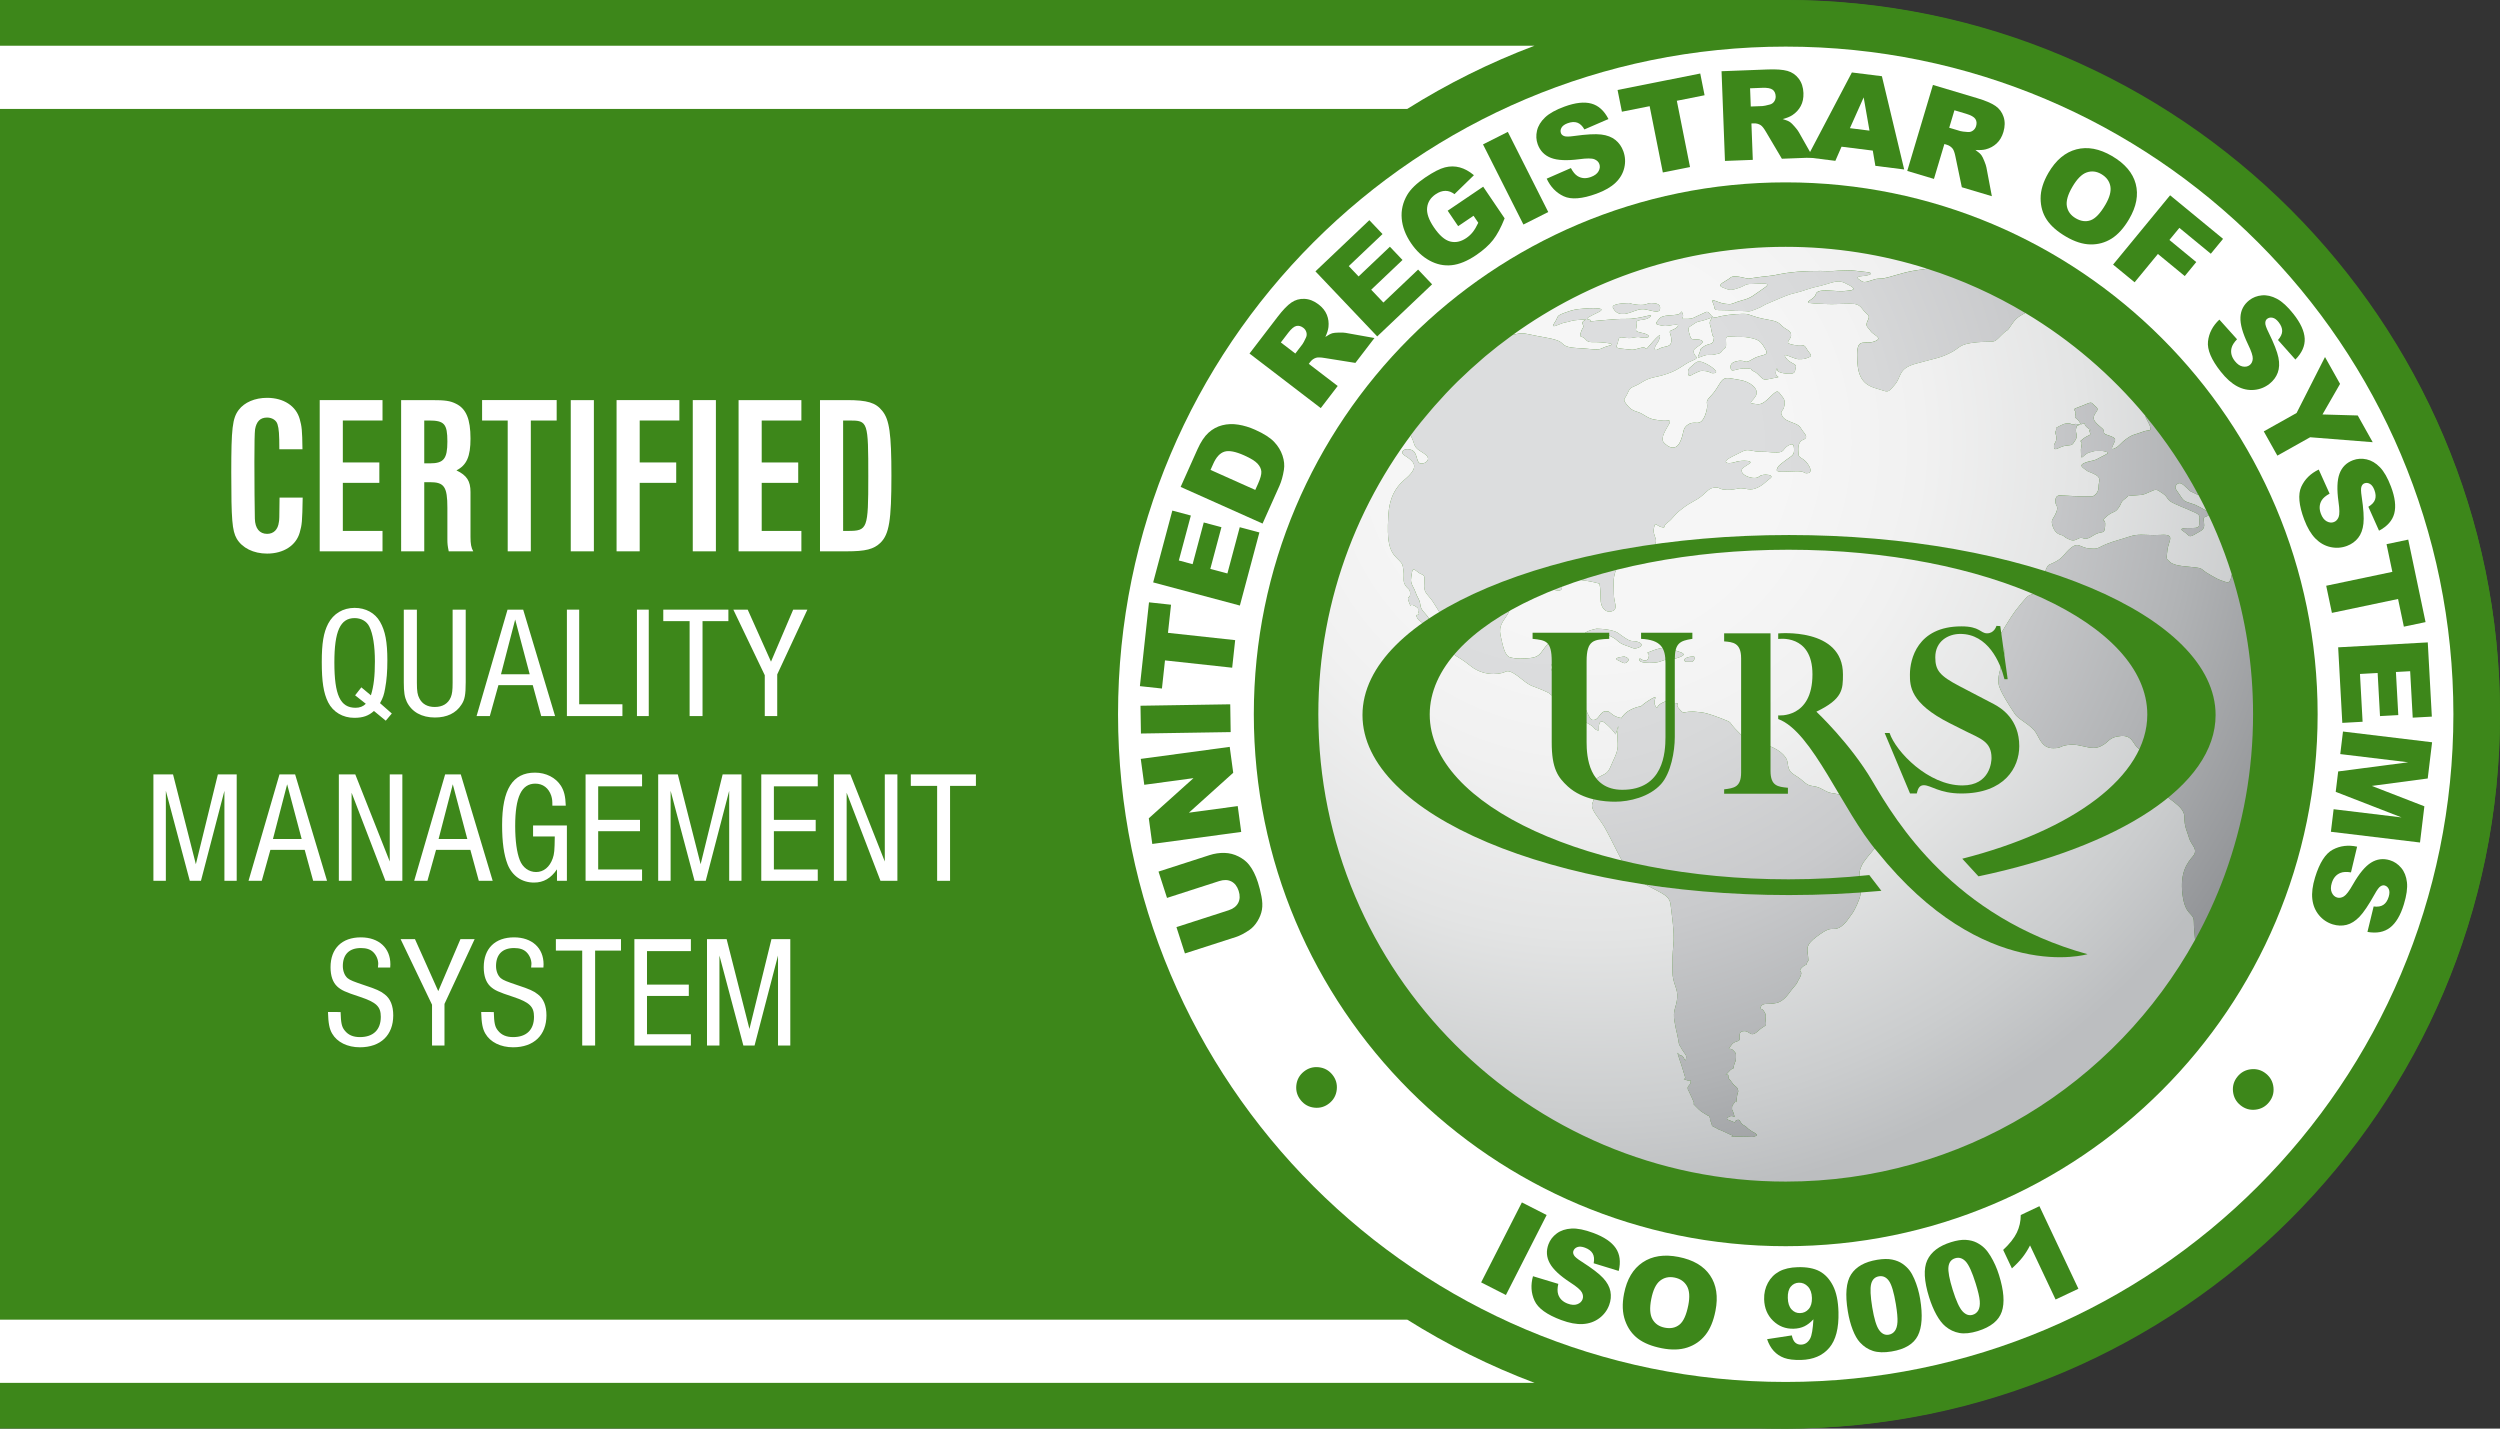 <?xml version="1.0" encoding="utf-8"?>
<!-- Generator: Adobe Illustrator 16.0.0, SVG Export Plug-In . SVG Version: 6.00 Build 0)  -->
<!DOCTYPE svg PUBLIC "-//W3C//DTD SVG 1.1//EN" "http://www.w3.org/Graphics/SVG/1.1/DTD/svg11.dtd">
<svg version="1.1" id="Vrstva_1" xmlns="http://www.w3.org/2000/svg" xmlns:xlink="http://www.w3.org/1999/xlink" x="0px" y="0px"
	 width="297.638px" height="170.079px" viewBox="0 0 297.638 170.079" enable-background="new 0 0 297.638 170.079"
	 xml:space="preserve">
<rect x="0" y="0" width="297.638" height="170.079" fill="#333333" stroke="none"/>
<g>
	<g>
		<g>
			<path fill="#3D871A" d="M0,170.078V0c0,0,210.762,0,212.29,0c47.022,0,85.31,38.139,85.348,85.021v0.002v0.004
				c-0.038,46.897-38.325,85.051-85.348,85.051C210.764,170.078,0,170.078,0,170.078z"/>
		</g>
	</g>
</g>
<g>
	<path fill="#FFFFFF" d="M33.257,53.491c0-1.808-0.055-2.456-0.216-2.969c-0.136-0.486-0.648-0.81-1.242-0.81
		c-0.81,0-1.269,0.459-1.431,1.403c-0.054,0.432-0.081,1.646-0.081,3.833c0,1.917,0.027,6.263,0.055,6.803
		c0.026,1.16,0.566,1.808,1.457,1.808c0.783,0,1.296-0.513,1.403-1.403c0.055-0.297,0.055-0.324,0.081-2.915h2.754
		c-0.055,2.915-0.081,3.186-0.352,4.157c-0.432,1.538-1.916,2.51-3.887,2.51c-1.619,0-2.969-0.675-3.617-1.781
		c-0.54-0.945-0.647-2.24-0.647-7.855c0-5.29,0.135-6.478,0.891-7.477c0.675-0.891,1.917-1.431,3.374-1.431
		c1.971,0,3.455,0.972,3.887,2.537c0.243,0.864,0.297,1.296,0.324,3.59H33.257z"/>
	<path fill="#FFFFFF" d="M45.54,50.063h-4.724v4.994h4.347v2.429h-4.347v5.723h4.724v2.43h-7.477V47.634h7.477V50.063z"/>
	<path fill="#FFFFFF" d="M47.756,47.634h3.563c1.673,0,2.267,0.081,2.969,0.433c1.215,0.594,1.728,1.835,1.728,4.156
		c0,2.133-0.459,3.158-1.674,3.779c1.242,0.594,1.674,1.269,1.674,2.592v5.344c0,0.811,0.081,1.27,0.324,1.701h-2.915
		c-0.136-0.648-0.162-0.891-0.162-1.431v-3.752c0-2.511-0.378-3.051-2.079-3.051h-0.675v8.233h-2.753V47.634z M51.184,55.165
		c1.646,0,2.079-0.54,2.079-2.591c0-2.105-0.352-2.511-2.214-2.511h-0.54v5.102H51.184z"/>
	<path fill="#FFFFFF" d="M63.198,65.639h-2.753V50.063h-3.05v-2.43h8.88v2.43h-3.077V65.639z"/>
	<path fill="#FFFFFF" d="M70.705,65.639h-2.753V47.634h2.753V65.639z"/>
	<path fill="#FFFFFF" d="M80.883,50.063h-4.724v4.994h4.347v2.429h-4.347v8.152h-2.753V47.634h7.477V50.063z"/>
	<path fill="#FFFFFF" d="M85.231,65.639h-2.753V47.634h2.753V65.639z"/>
	<path fill="#FFFFFF" d="M95.409,50.063h-4.724v4.994h4.347v2.429h-4.347v5.723h4.724v2.43h-7.477V47.634h7.477V50.063z"/>
	<path fill="#FFFFFF" d="M100.811,47.634c2.456,0,3.455,0.298,4.237,1.296c0.837,1.026,1.08,2.699,1.08,7.693
		c0,5.371-0.271,6.964-1.296,7.989c-0.81,0.783-1.781,1.026-4.021,1.026h-3.186V47.634H100.811z M100.378,63.209h0.567
		c2.349,0,2.429-0.243,2.429-6.424c0-6.613-0.026-6.722-2.267-6.722h-0.729V63.209z"/>
	<path fill="#FFFFFF" d="M45.926,85.803l-1.406-1.158c-0.626,0.569-1.311,0.816-2.336,0.816c-1.368,0-2.527-0.684-3.116-1.843
		c-0.551-1.102-0.76-2.47-0.76-4.806c0-2.223,0.209-3.496,0.76-4.56c0.627-1.197,1.768-1.881,3.154-1.881
		c1.311,0,2.432,0.608,3.021,1.652c0.627,1.083,0.874,2.413,0.874,4.598c0,1.292-0.076,2.337-0.267,3.344
		c-0.133,0.76-0.247,1.102-0.607,1.748l1.405,1.234L45.926,85.803z M44.159,82.782c0.342-1.102,0.475-2.298,0.475-4.046
		c0-1.805-0.228-3.287-0.665-4.142c-0.304-0.627-0.969-1.007-1.747-1.007c-1.71,0-2.413,1.558-2.413,5.281
		c0,3.895,0.703,5.396,2.526,5.396c0.494,0,0.894-0.152,1.216-0.476l-1.272-1.007l0.741-0.949L44.159,82.782z"/>
	<path fill="#FFFFFF" d="M55.445,81.244c0,1.481-0.114,2.07-0.514,2.659c-0.646,1.007-1.729,1.52-3.153,1.52
		c-1.576,0-2.755-0.665-3.344-1.861c-0.266-0.57-0.36-1.14-0.36-2.317v-8.663h1.558v8.701c0,1.025,0.076,1.462,0.304,1.88
		c0.342,0.665,0.969,1.007,1.824,1.007c0.931,0,1.596-0.398,1.919-1.178c0.151-0.398,0.208-0.798,0.208-1.709v-8.701h1.559V81.244z"
		/>
	<path fill="#FFFFFF" d="M59.341,81.566l-1.026,3.686h-1.577l3.686-12.671h1.862l3.799,12.671h-1.652l-1.007-3.686H59.341z
		 M61.335,73.759l-1.69,6.517h3.419L61.335,73.759z"/>
	<path fill="#FFFFFF" d="M74.103,83.847v1.405h-6.611V72.581h1.463v11.266H74.103z"/>
	<path fill="#FFFFFF" d="M77.238,85.252h-1.406V72.581h1.406V85.252z"/>
	<path fill="#FFFFFF" d="M83.64,85.252h-1.538V73.949h-3.135v-1.368h7.751v1.368H83.64V85.252z"/>
	<path fill="#FFFFFF" d="M92.532,85.252H91.05v-4.863l-3.742-7.808h1.71l2.773,6.193l2.641-6.193h1.69l-3.59,7.713V85.252z"/>
	<path fill="#FFFFFF" d="M22.595,104.866l-2.85-10.715v10.715h-1.481V92.195h2.337l2.717,10.695l2.621-10.695h2.242v12.671h-1.463
		V94.151l-2.793,10.715H22.595z"/>
	<path fill="#FFFFFF" d="M32.191,101.181l-1.026,3.686h-1.577l3.686-12.671h1.862l3.799,12.671h-1.652l-1.007-3.686H32.191z
		 M34.186,93.373l-1.69,6.516h3.419L34.186,93.373z"/>
	<path fill="#FFFFFF" d="M47.902,104.866h-2.014L41.861,94.38v10.486h-1.52V92.195h1.957l4.104,10.372V92.195h1.5V104.866z"/>
	<path fill="#FFFFFF" d="M51.913,101.181l-1.026,3.686H49.31l3.686-12.671h1.862l3.799,12.671h-1.652l-1.007-3.686H51.913z
		 M53.907,93.373l-1.69,6.516h3.419L53.907,93.373z"/>
	<path fill="#FFFFFF" d="M67.491,104.866h-1.178v-1.368c-0.722,1.064-1.596,1.577-2.735,1.577c-1.463,0-2.603-0.798-3.153-2.185
		c-0.438-1.141-0.646-2.622-0.646-4.674c0-4.236,1.254-6.23,3.914-6.23c1.311,0,2.47,0.589,3.096,1.576
		c0.361,0.589,0.532,1.216,0.57,2.355h-1.596c0-0.627-0.019-0.778-0.133-1.178c-0.304-0.912-0.988-1.443-1.899-1.443
		c-1.634,0-2.395,1.576-2.395,5.034c0,1.748,0.19,3.173,0.552,4.084c0.342,0.874,1.082,1.406,1.938,1.406
		c0.893,0,1.614-0.589,1.976-1.615c0.189-0.531,0.228-0.949,0.247-2.621h-2.584v-1.311h4.027V104.866z"/>
	<path fill="#FFFFFF" d="M71.217,103.518h5.224v1.349h-6.725V92.195h6.725v1.425h-5.224v3.989h4.978v1.349h-4.978V103.518z"/>
	<path fill="#FFFFFF" d="M82.691,104.866l-2.85-10.715v10.715H78.36V92.195h2.337l2.717,10.695l2.621-10.695h2.242v12.671h-1.463
		V94.151l-2.793,10.715H82.691z"/>
	<path fill="#FFFFFF" d="M92.135,103.518h5.224v1.349h-6.725V92.195h6.725v1.425h-5.224v3.989h4.978v1.349h-4.978V103.518z"/>
	<path fill="#FFFFFF" d="M106.839,104.866h-2.014l-4.027-10.486v10.486h-1.52V92.195h1.957l4.104,10.372V92.195h1.5V104.866z"/>
	<path fill="#FFFFFF" d="M113.109,104.866h-1.538V93.563h-3.135v-1.367h7.751v1.367h-3.078V104.866z"/>
	<path fill="#FFFFFF" d="M40.55,120.49c0.038,1.311,0.133,1.767,0.494,2.203c0.418,0.532,1.007,0.779,1.805,0.779
		c1.596,0,2.488-0.874,2.488-2.413c0-1.234-0.532-1.729-2.526-2.394c-1.691-0.551-2.185-0.778-2.66-1.216
		c-0.531-0.494-0.798-1.272-0.798-2.299c0-2.223,1.349-3.552,3.609-3.552c2.128,0,3.515,1.253,3.515,3.21
		c0,0.114,0,0.209-0.019,0.38h-1.463c0.019-0.189,0.038-0.342,0.038-0.437c0-0.494-0.229-1.045-0.608-1.406
		c-0.342-0.322-0.798-0.475-1.463-0.475c-1.387,0-2.146,0.76-2.146,2.146c0,0.608,0.229,1.159,0.57,1.444
		c0.304,0.246,0.702,0.398,1.994,0.835c1.387,0.456,1.919,0.685,2.413,1.083c0.684,0.514,1.025,1.368,1.025,2.508
		c0,2.355-1.501,3.8-3.97,3.8c-1.482,0-2.717-0.608-3.306-1.634c-0.323-0.551-0.456-1.216-0.494-2.564H40.55z"/>
	<path fill="#FFFFFF" d="M52.918,124.479h-1.482v-4.863l-3.742-7.808h1.71l2.773,6.192l2.641-6.192h1.69l-3.59,7.712V124.479z"/>
	<path fill="#FFFFFF" d="M58.789,120.49c0.038,1.311,0.133,1.767,0.494,2.203c0.417,0.532,1.007,0.779,1.805,0.779
		c1.596,0,2.488-0.874,2.488-2.413c0-1.234-0.532-1.729-2.526-2.394c-1.691-0.551-2.185-0.778-2.66-1.216
		c-0.531-0.494-0.798-1.272-0.798-2.299c0-2.223,1.349-3.552,3.609-3.552c2.128,0,3.515,1.253,3.515,3.21
		c0,0.114,0,0.209-0.019,0.38h-1.463c0.019-0.189,0.038-0.342,0.038-0.437c0-0.494-0.229-1.045-0.608-1.406
		c-0.342-0.322-0.798-0.475-1.463-0.475c-1.387,0-2.146,0.76-2.146,2.146c0,0.608,0.229,1.159,0.57,1.444
		c0.304,0.246,0.702,0.398,1.994,0.835c1.387,0.456,1.919,0.685,2.413,1.083c0.684,0.514,1.025,1.368,1.025,2.508
		c0,2.355-1.501,3.8-3.97,3.8c-1.482,0-2.717-0.608-3.306-1.634c-0.323-0.551-0.456-1.216-0.494-2.564H58.789z"/>
	<path fill="#FFFFFF" d="M70.853,124.479h-1.538v-11.304H66.18v-1.367h7.751v1.367h-3.078V124.479z"/>
	<path fill="#FFFFFF" d="M77.028,123.131h5.225v1.349h-6.726v-12.671h6.726v1.425h-5.225v3.989h4.978v1.349h-4.978V123.131z"/>
	<path fill="#FFFFFF" d="M88.503,124.479l-2.85-10.715v10.715h-1.481v-12.671h2.337l2.717,10.695l2.621-10.695h2.242v12.671h-1.463
		v-10.715l-2.793,10.715H88.503z"/>
</g>
<g>
	<path fill="#3D871A" d="M212.598,0c-46.891,0-85.039,38.148-85.039,85.038c0,46.892,38.148,85.04,85.039,85.04
		c46.892,0,85.04-38.148,85.04-85.04C297.638,38.148,259.489,0,212.598,0z"/>
	<g>
		<path fill="#FFFFFF" d="M212.598,5.549c-43.9,0-79.49,35.59-79.49,79.489c0,43.901,35.589,79.491,79.49,79.491
			c43.901,0,79.491-35.59,79.491-79.491C292.089,41.139,256.499,5.549,212.598,5.549z M212.598,148.366
			c-34.973,0-63.325-28.353-63.325-63.328c0-34.973,28.352-63.326,63.325-63.326c34.976,0,63.328,28.353,63.328,63.326
			C275.926,120.014,247.573,148.366,212.598,148.366z"/>
		<g>
			
				<radialGradient id="SVGID_1_" cx="2.301" cy="184.522" r="90.782" fx="2.301" fy="184.47" gradientTransform="matrix(1 0 0 1 187.131 -131.788)" gradientUnits="userSpaceOnUse">
				<stop  offset="0.25" style="stop-color:#F6F6F6"/>
				<stop  offset="0.433" style="stop-color:#F1F1F1"/>
				<stop  offset="0.649" style="stop-color:#E3E4E4"/>
				<stop  offset="0.879" style="stop-color:#CBCDCE"/>
				<stop  offset="1" style="stop-color:#BCBEC0"/>
			</radialGradient>
			<path fill="url(#SVGID_1_)" d="M261.189,109.768c0-1.229-1.006-0.597-1.355-3.278c-0.313-2.649,0.568-3.752,1.264-4.573
				c0.66-0.822-0.256-1.326-0.477-2.146c-0.219-0.817-0.564-1.23-0.564-2.558c0-1.32-2.241-2.142-2.679-3.06
				c-0.446-0.909-0.132-0.909,0.219-2.238c0.346-1.322,1.008-1.733,0-2.433c-0.343-0.231-0.646-0.301-0.924-0.301
				c-0.212,0-0.417,0.042-0.625,0.082c-0.204,0.042-0.424,0.086-0.649,0.086c-0.153,0-0.314-0.023-0.485-0.086
				c-0.976-0.273-0.802-1.644-2.219-1.644c-0.047,0-0.097,0-0.145,0.004c-1.58,0.127-1.358,0.727-2.464,1.229
				c-0.281,0.138-0.561,0.185-0.855,0.185c-0.391,0-0.794-0.091-1.19-0.185c-0.438-0.109-0.876-0.195-1.336-0.195
				c-0.071,0-0.142,0.004-0.211,0.008c-1.355,0.097-0.917,0.411-2.021,0.411c-1.135,0-1.482-0.726-2.019-1.735
				c-0.569-1.04-2.143-1.641-2.589-2.365c-0.471-0.696-1.826-2.746-1.923-3.566s0.097-1.42,0.568-3.06
				c0.445-1.64-0.219-0.82-0.568-1.325c-0.345-0.504,0.097-1.324,0.663-2.238c0.57-0.913,1.012-1.735,2.052-2.963
				c1.008-1.204,0.756-0.822,2.021-1.33c1.227-0.502,0.536-1.828,0.883-2.649c0.344-0.818,0.344-0.504,1.227-1.009
				c0.919-0.504,0.919-0.915,1.801-1.64c0.303-0.226,0.511-0.305,0.698-0.305c0.386,0,0.678,0.336,1.444,0.401
				c0.213,0.024,0.376,0.033,0.518,0.033c0.593,0,0.688-0.208,1.502-0.54c1.01-0.407,1.578-0.502,2.808-0.915
				c0.505-0.166,0.924-0.208,1.375-0.208c0.222,0,0.455,0.011,0.706,0.02c0.222,0.018,0.457,0.024,0.725,0.024
				c0.267,0,0.554-0.006,0.883-0.024c0.132-0.009,0.241-0.013,0.34-0.013c1.372,0,0.569,0.787,0.452,1.84
				c-0.096,1.106-0.223,0.918,0.343,1.422c0.569,0.502,2.147,0.502,3.031,0.628c0.912,0.097,0.661,0.285,1.577,0.792
				c0.884,0.501,1.01,0.627,1.925,0.913c0.125,0.043,0.219,0.066,0.297,0.066c0.282,0,0.444-0.507,0.487-0.962
				c-1.03-3.282-2.36-6.428-3.95-9.416l-0.997-0.476c-0.537-0.486-0.923-0.955-1.272-0.955c-0.104,0-0.206,0.041-0.309,0.137
				c-0.438,0.406,0,0.692,0.445,1.417c0.441,0.725,0.665,0.633,1.703,1.009c0.535,0.254,0.755,0.38,0.978,0.508l0.389,0.212
				c0.094,0.188,0.181,0.383,0.271,0.571c-0.076,0.035-0.164,0.063-0.251,0.098l-0.157,0.062c-0.346,0.095-0.127,0.411-0.127,1.01
				c0,0.598-0.567,0.724-1.231,1.135c-0.192,0.113-0.322,0.155-0.424,0.155c-0.249,0-0.336-0.273-0.805-0.566
				c-0.66-0.409,0.096-0.409,1.137-0.409c0.976,0,0.66-0.411,0.756-1.042c0.126-0.597-0.316-0.693-1.012-1.008
				c-0.658-0.315-0.785-0.315-1.892-0.819c-1.135-0.506-0.691-0.694-1.45-1.231c-0.455-0.292-0.612-0.445-0.835-0.445
				c-0.171,0-0.368,0.086-0.739,0.256c-0.919,0.411-0.698,0.316-1.802,0.411c-1.136,0.093-0.566,0-1.136,0.409
				c-0.568,0.409-0.348,0.506-0.787,1.105c-0.441,0.63-0.662,0.315-1.451,1.04c-0.786,0.696,0,0-0.126,1.107
				c-0.093,1.131-0.316,0.407-1.447,1.131c-0.453,0.294-0.705,0.369-0.884,0.369c-0.11,0-0.183-0.027-0.253-0.051
				c-0.091-0.024-0.178-0.061-0.28-0.061c-0.055,0-0.103,0.009-0.164,0.027c-0.363,0.139-0.531,0.283-0.782,0.283
				c-0.142,0-0.303-0.044-0.54-0.157c-0.697-0.316-0.475-0.411-0.917-0.504c-0.441-0.126-0.788-0.411-1.011-1.135
				c-0.033-0.114-0.051-0.205-0.062-0.294v-0.184c0.039-0.309,0.277-0.469,0.503-1.036c0.351-0.821-0.094-0.821-0.094-1.323
				c0-0.537,0.222-0.727,0.539-0.727c0.344,0,1.574,0.093,2.27,0.093h1.675c0,0,0.66-0.314,0.66-1.041
				c0-0.756,0.38-1.102-0.347-1.513c-0.76-0.411-0.76-0.253-1.201-0.598c-0.471-0.35-0.756-0.538-0.092-0.822
				c0.69-0.284,1.07-0.188,1.64-0.538c0.6-0.345,1.42-0.63,0.976-0.756c-0.438-0.127-0.438-0.127-0.976-0.127
				c-0.504,0-0.441,0-1.106,0.192c-0.471,0.15-0.752,0.578-0.887,0.578c-0.063,0-0.091-0.096-0.091-0.359
				c0-0.818-0.063-0.346,0.065-1.103c0.156-0.725-0.504-0.192,0.156-0.725c0.694-0.569,1.041-0.35,0.818-0.822
				c-0.22-0.473,0.475,0-0.22-0.473c-0.488-0.376-0.339-0.578-0.438-0.578c-0.03,0-0.096,0.024-0.226,0.071l-0.157,0.066
				l-0.157-0.254c-0.348-0.599-0.661-0.345-0.505-0.945c0.157-0.633-0.693-0.476,0.442-0.886c0.781-0.277,1.123-0.5,1.362-0.5
				c0.106,0,0.191,0.044,0.281,0.154c0.313,0.345,0.752,0.472,0.438,0.883c-0.281,0.411-0.503,0.756-0.219,1.167
				c0.314,0.41,0.533,0.537,0.912,0.882c0.38,0.315-0.091,0.538,0.505,0.726c0.602,0.223,1.135,0.349,0.978,0.756
				c-0.129,0.35-0.521,0.948-0.267,0.948c0.048,0,0.114-0.017,0.205-0.065c0.6-0.25,0.665-0.6,1.417-1.132
				c0.76-0.569,1.041-0.507,1.861-0.822c0.822-0.346,1.138,0,0.979-0.63c-0.109-0.441-0.508-0.917-0.57-1.306
				c-4.027-4.847-8.861-8.994-14.295-12.246c-0.398,0.246-0.973,0.443-1.504,1.217c-0.915,1.355-0.319,0.411-1.357,1.451
				c-1.041,1.041-0.57,0.63-2.871,0.821c-2.271,0.219-1.922,0.629-3.185,1.259c-1.265,0.633-1.737,0.633-4.009,1.263
				c-2.3,0.599-1.732,1.547-2.65,2.587c-0.401,0.463-0.58,0.674-0.803,0.726h-0.243c-0.262-0.048-0.638-0.206-1.349-0.41
				c-1.706-0.538-2.049-1.862-2.049-3.944c0-2.081,0.913-1.167,2.049-1.577c1.135-0.411-0.096-0.726-0.442-1.229
				c-0.345-0.537-0.693-0.537-0.345-1.262c0.345-0.726,0-0.503-0.696-1.451c-0.372-0.47-0.748-0.555-1.475-0.555
				c-0.249,0-0.544,0.006-0.889,0.017c-0.35,0.021-0.747,0.041-1.211,0.041c-0.336,0-0.716-0.013-1.125-0.041
				c-3.187-0.092-1.011-0.284-0.789-1.133c0.085-0.362,0.545-0.452,1.15-0.452c0.296,0,0.624,0.024,0.964,0.041
				c0.292,0.018,0.592,0.038,0.895,0.038c0.22,0,0.438-0.013,0.65-0.038c1.484-0.096,0.694-0.507-0.219-0.947
				c-0.271-0.12-0.516-0.172-0.76-0.172c-0.566,0-1.138,0.277-2.114,0.52c-1.388,0.284-1.955,0.599-2.872,0.818
				c-0.912,0.191-1.353,0.41-2.837,1.04c-1.513,0.603-0.914,0.507-1.957,0.917c-0.542,0.213-0.706,0.268-0.899,0.268
				c-0.182,0-0.383-0.048-0.928-0.048c-1.136,0-1.136-0.093-2.271-0.093c-1.169,0-0.694-0.127-1.041-0.853
				c-0.114-0.236-0.092-0.318,0.016-0.318c0.232,0,0.853,0.35,1.465,0.411c0.181,0.028,0.319,0.039,0.437,0.039
				c0.478,0,0.58-0.196,1.519-0.446c1.138-0.284,1.358-0.599,2.618-1.451c0.712-0.462,0.397-0.564-0.15-0.564
				c-0.427,0-0.988,0.059-1.33,0.059c-0.821,0-0.696,0.221-1.608,0.505c-0.396,0.137-0.64,0.195-0.853,0.195
				c-0.29,0-0.524-0.113-0.978-0.291c-0.788-0.315,0.442-0.725,0.913-1.136c0.143-0.133,0.347-0.178,0.582-0.178
				c0.495,0,1.125,0.209,1.597,0.274c0,0,1.356-0.223,2.397-0.315c1.039-0.096,1.26-0.315,3.438-0.507
				c1.198-0.093,1.987-0.093,2.771-0.093c0.265,0.014,0.526,0.021,0.808,0.021c0.394,0,0.825-0.014,1.341-0.055
				c0.548-0.023,0.915-0.037,1.186-0.037c0.693,0,0.811,0.075,1.782,0.164c1.387,0.096,0.91,0.411-0.096,0.507
				c-1.041,0.092-0.603,0.315-0.128,0.629c0.094,0.065,0.203,0.088,0.32,0.088c0.473,0,1.1-0.403,1.731-0.403
				c0.822,0,1.168-0.223,3.09-0.726c0.668-0.182,1.785-0.351,2.625-0.459c-5.313-1.685-10.967-2.6-16.836-2.6
				c-12.125,0-23.332,3.89-32.474,10.473c0.444-0.091,0.711-0.175,1.074-0.175c0.211,0,0.468,0.031,0.819,0.109
				c1.354,0.315,2.49,0.411,3.373,0.726c0.884,0.284,0.442,0.822,2.366,0.917c1.16,0.055,1.823,0.165,2.293,0.165
				c0.299,0,0.516-0.045,0.736-0.165c0.568-0.318,2.019-0.41,0.347-0.633c-1.703-0.188-1.926,0.127-2.368-0.411
				c-0.439-0.503-0.788-0.092-0.565-0.787c0.219-0.726,0.441-0.538,0.219-1.041c-0.171-0.393,0.615-0.537,0.332-0.537
				c-0.084,0-0.247,0.01-0.551,0.031c-1.356,0.096-1.136,0.223-1.796,0.318c-0.446,0.062-1.15,0.455-1.399,0.455
				c-0.121,0-0.135-0.095,0.041-0.362c0.567-0.818,0.127-0.818,1.229-1.229c1.137-0.41,1.262-0.41,2.366-0.506
				c0.343-0.028,0.726-0.045,1.066-0.045c0.785,0,1.34,0.103,0.637,0.456c-1.01,0.506-1.798,0.821-1.137,0.913
				c0.459,0.068-0.132,0.192,0.146,0.192c0.122,0,0.423-0.023,1.084-0.096c2.146-0.188,2.242-0.188,3.154-0.188
				c0.884,0,0.317,0,1.231-0.096c0.616-0.062,1.424-0.329,1.676-0.329c0.124,0,0.116,0.062-0.1,0.233
				c-0.66,0.507-1.703,0.096-1.576,0.79c0.127,0.726-0.442,0.818,0.567,1.041c1.009,0.188,1.232,0.599,0.442,0.599
				c-0.525,0-0.546-0.083-0.802-0.083c-0.128,0-0.313,0.02-0.65,0.083c-0.146,0.037-0.287,0.047-0.416,0.047
				c-0.199,0-0.376-0.029-0.53-0.047c-0.156-0.021-0.292-0.045-0.394-0.045c-0.201,0-0.321,0.076-0.361,0.359
				c-0.096,0.695-0.663,0.917,0.567,1.01c0.637,0.048,0.86,0.11,1.081,0.11c0.2,0,0.406-0.051,0.937-0.203
				c0.157-0.047,0.281-0.065,0.376-0.065c0.168,0,0.244,0.051,0.284,0.096c0.041,0.038,0.052,0.079,0.076,0.079
				c0.033,0,0.117-0.089,0.398-0.427c0.59-0.681,1.06-1.191,1.201-1.191c0.048,0,0.061,0.058,0.03,0.182
				c-0.127,0.506-0.219,0.603-0.441,0.917c-0.168,0.236-0.279,0.644-0.037,0.644c0.082,0,0.195-0.041,0.352-0.141
				c0.693-0.411,1.483-0.093,1.483-1.01c0-0.914-0.473-1.041,0.097-1.229c0.565-0.223,1.008-0.63,0.471-0.63
				c-0.466,0-0.869,0.147-1.3,0.147c-0.091,0-0.183-0.007-0.278-0.024c-0.564-0.124-1.006-0.124-0.693-0.503
				c0.348-0.411,0.348-0.63,1.355-0.726c1.011-0.096,0.349,0,1.011-0.096c0.468-0.062,0.505-0.37,0.557-0.37
				c0.027,0,0.058,0.072,0.137,0.278c0.222,0.599-0.475,0.599,0.222,0.599c0.662,0,0.882,0,1.451-0.315
				c0.566-0.284,0.66-0.284,1.103-0.506c0.038-0.018,0.075-0.021,0.106-0.021c0.168,0,0.296,0.178,0.431,0.336
				c0.13,0.181,0.298,0.342,0.552,0.342c0.051,0,0.109-0.007,0.175-0.027c0.661-0.219,2.112-0.407,3.026-0.407
				c0.884,0,0.442,0,1.798,0.407c1.325,0.38,2.241,0.284,2.809,0.886c0.566,0.63,1.229,0.63,1.229,1.229
				c0,0.629-0.912,0.914,0.129,1.136c0.207,0.055,0.396,0.068,0.552,0.068c0.111,0,0.209-0.007,0.299-0.007c0.054,0,0.102,0,0.152,0
				c0.289,0,0.478,0.021,0.669,0.349c0.313,0.599,0.883,0.914,0.313,1.103c-0.537,0.223-0.664,0.223-1.23,0.223
				c-0.391,0-1.275-0.482-1.552-0.482c-0.106,0-0.122,0.071,0.006,0.26c0.441,0.726,1.327,0.726,1.23,1.137
				c-0.122,0.41,0,0.817-0.692,0.817c-0.664,0-1.011-0.092-1.325-0.219c-0.237-0.061-0.212-0.455-0.237-0.455
				c-0.013,0-0.037,0.089-0.109,0.36c-0.223,0.821,0.884,0.633-0.223,0.821c-0.566,0.113-0.851,0.188-1.052,0.188
				c-0.192,0-0.304-0.075-0.525-0.284c-0.441-0.411-0.441-0.503-0.913-0.726c-0.442-0.188,0.124-0.315-1.01-0.315
				c-0.735,0-1.178,0.24-1.43,0.24c-0.123,0-0.201-0.062-0.242-0.24c-0.094-0.503,0.125-0.787,1.009-0.914
				c0.053-0.007,0.106-0.01,0.149-0.01c0.205,0,0.35,0.048,0.449,0.071c0.089,0.025,0.157,0.059,0.253,0.059
				c0.141,0,0.33-0.068,0.727-0.308c1.008-0.633,2.019-0.318,1.577-1.136c-0.473-0.822-0.693-1.106-1.482-1.325
				c-0.789-0.192-1.01-0.192-1.894-0.192c-0.414,0-0.735-0.044-0.958-0.044c-0.262,0-0.398,0.064-0.398,0.329
				c0,0.538,0.129,0.948-0.221,1.136c-0.349,0.223-0.221,0.506-0.788,0.599c-0.568,0.127-0.442,0.127-1.135,0.127
				c-0.441,0-0.941,0.307-1.117,0.307c-0.095,0-0.104-0.075,0.013-0.307c0.346-0.726,0-0.63,0.663-1.041
				c0.692-0.411,1.008-0.096,1.134-0.821c0.033-0.315,0.033-0.315,0-0.315c-0.006,0.007-0.013,0.014-0.023,0.014
				c-0.047,0-0.12-0.082-0.197-0.486c-0.221-0.945,0-0.223-0.221-0.945c-0.182-0.506,0.361-0.859,0.246-0.859
				c-0.045,0-0.187,0.051-0.497,0.165c-1.104,0.41-1.104,0.188-1.672,0.598c-0.569,0.411-0.788,0.315-0.569,1.041
				c0.223,0.695,0.127,0.787,0.695,0.787c0.535,0,1.323,0.126,0.663,0.633c-0.663,0.503-0.884,0.503-0.789,1.009
				c0.126,0.503,0.789,0.503-0.223,0.914c-1.008,0.411-1.449,1.041-2.932,1.543c-1.452,0.507-1.892,0.319-3.029,1.01
				c-1.104,0.726-1.323,0.411-1.673,1.232c-0.345,0.818-0.662,0.726-0.221,1.324c0.441,0.599,0.789,0.818,1.452,1.01
				c0.695,0.219,1.138,0.818,2.146,0.914c0.186,0.038,0.368,0.051,0.543,0.051c0.121,0,0.234-0.006,0.34-0.02
				c0.566,0,0.884,0,0.693,0.38c-0.347,0.629-1.135,1.735-0.693,2.27c0.26,0.297,0.676,0.622,1.098,0.622
				c0.297,0,0.594-0.161,0.827-0.622c0.567-1.133,0.219-1.64,1.009-2.143c0.283-0.192,0.568-0.192,0.82-0.192
				c0.065,0.006,0.134,0.01,0.2,0.01c0.358,0,0.676-0.124,0.999-0.955c0.566-1.547-0.223-1.325,0.566-2.146
				c0.79-0.818,0.884-1.229,1.323-1.827c0.241-0.298,0.433-0.401,0.745-0.401c0.309,0,0.726,0.103,1.401,0.209
				c1.355,0.192,2.366,1.105,2.018,1.831c-0.345,0.694-1.008,0.914-0.345,1.009c0.237,0.031,0.424,0.065,0.592,0.065
				c0.321,0,0.596-0.113,1.109-0.571c0.57-0.517,0.891-0.931,1.154-0.931c0.105,0,0.201,0.065,0.3,0.206
				c0.346,0.506,0.691,0.633,0.565,1.42c-0.124,0.822-0.661,0.63-0.22,1.355c0.442,0.695,1.795,0.695,2.144,1.328
				c0.314,0.599,1.104,1.102,0.314,1.417c-0.785,0.315-0.566,1.325-0.566,1.735s0.472,0.411,0.917,0.914
				c0.438,0.507,0.789,1.232,0.219,1.325c-0.077,0.017-0.133,0.02-0.179,0.02c-0.322,0-0.19-0.239-1.176-0.239
				c-0.573,0-1.214,0.059-1.687,0.059c-0.436,0-0.726-0.048-0.682-0.246c0.126-0.411,0.254-0.507,0.915-1.01
				c0.664-0.538,1.138-0.634,1.138-1.232c0-0.456,0-0.78-0.267-0.78c-0.101,0-0.235,0.044-0.429,0.15
				c-0.662,0.411-0.442,0.822-1.357,0.822c-0.882,0-1.009-0.096-2.017-0.096c-0.675,0-1.039-0.182-1.439-0.182
				c-0.203,0-0.412,0.044-0.676,0.182c-0.789,0.411-1.795,0.821-1.924,1.137c-0.053,0.157,0.129,0.225,0.395,0.225
				c0.212,0,0.486-0.047,0.74-0.133c0.238-0.092,0.68-0.147,1.061-0.147c0.521,0,0.941,0.103,0.612,0.339
				c-0.567,0.407-1.103,0.534-0.884,1.041c0.158,0.359,0.895,0.671,1.466,0.671c0.226,0,0.426-0.052,0.554-0.168
				c0.175-0.161,0.497-0.226,0.804-0.226c0.47,0,0.882,0.168,0.554,0.418c-0.568,0.407-0.916,0.914-1.799,1.228
				c-0.225,0.086-0.418,0.109-0.586,0.109c-0.218,0-0.405-0.043-0.583-0.078c-0.17-0.02-0.36-0.058-0.565-0.058
				c-0.092,0-0.187,0.011-0.285,0.027c-0.46,0.109-0.895,0.159-1.256,0.159c-0.258,0-0.485-0.023-0.668-0.062
				c-0.358-0.078-0.365-0.215-0.703-0.215c-0.082,0-0.181,0.007-0.307,0.023c-0.692,0.095-0.915,0.696-1.893,1.326
				c-1.041,0.601-1.26,0.694-2.049,1.324c-0.789,0.603-0.884,1.009-1.577,1.517c-0.519,0.42-0.285,0.568-0.427,0.568
				c-0.045,0-0.114-0.011-0.234-0.031c-0.388-0.086-0.615-0.349-0.745-0.349c-0.065,0-0.109,0.061-0.138,0.223
				c-0.129,0.501-0.129,0.627,0,1.039c0.092,0.378,0.313,0.601,0.092,1.103c-0.221,0.507-0.663,0.633-1.451,1.04
				c-0.788,0.38-0.788,0.506-1.799,1.106c-1.008,0.628-1.355,0.502-1.574,1.421c-0.222,0.913-0.096,1.354-0.096,2.364
				s0.537,1.734-0.126,2.02c-0.129,0.059-0.265,0.089-0.396,0.089c-0.545,0-1.056-0.517-1.056-1.51c0-1.229-0.128-1.828-0.128-1.828
				s-0.789-0.222-1.449-0.317c-0.663-0.093-1.136-0.19-1.925-0.19c-0.351,0-0.609-0.023-0.784-0.023
				c-0.222,0-0.318,0.038-0.318,0.213v0.822c0,0,0,0.329-0.413,0.329c-0.048,0-0.097-0.004-0.157-0.015
				c-0.566-0.093-0.787-0.219-1.355-0.41c-0.363-0.13-0.014-0.462-0.333-0.462c-0.147,0-0.438,0.071-1.023,0.274
				c-1.767,0.598-2.333,0.598-2.681,1.608c-0.346,1.009-0.095,1.229-0.569,1.924c-0.441,0.724-1.008,1.232-0.784,2.364
				c0.249,1.106,0.47,2.46,1.133,2.652c0.389,0.106,0.785,0.157,1.251,0.157c0.333,0,0.693-0.027,1.115-0.064
				c1.01-0.093,1.229-0.504,1.671-1.103c0.441-0.633,1.01-1.041,1.924-1.041c0.884,0,1.104,0.093,0.441,1.041
				c-0.66,0.913-1.797,1.734-1.449,2.523c0.168,0.438,0.348,0.56,0.632,0.56c0.244,0,0.569-0.093,1.041-0.149
				c0.157-0.018,0.303-0.022,0.45-0.022c0.785,0,1.363,0.21,1.472,0.555c0.093,0.379,0.536,1.009,0.221,1.42
				c-0.347,0.411,0.095,1.831,0.095,1.831s0,0.22,0.348,0.915c0.294,0.612,0.406,0.842,0.701,0.842c0.053,0,0.111-0.007,0.183-0.022
				c0.472-0.095,0.693-1.01,1.261-1.01c0.535,0,0.316,0,0.884,0.409c0.567,0.38,1.009,0.38,1.009,0.38l-0.032,0.094
				c0.694-1.263,2.366-1.482,2.366-1.482s0.565-0.506,1.357-0.948c0.183-0.093,0.282-0.129,0.333-0.129
				c0.181,0-0.257,0.493,0.013,0.982c0.104,0.191,0.147,0.267,0.181,0.267c0.088,0,0.136-0.393,0.86-0.678
				c0.327-0.14,0.441-0.192,0.487-0.192c0.095,0-0.124,0.223,0.65,0.287c1.134,0.093,0,0,0.692,0.726
				c0.293,0.336,0.392,0.42,0.525,0.42c0.071,0,0.147-0.024,0.262-0.043c0.19-0.031,0.442-0.062,0.915-0.062
				c1.39,0.097,1.705,0.219,3.313,0.818c1.61,0.633,0.569,0.222,2.081,1.674c1.08,1.109,1.05,1.137,1.391,1.137h0.063h0.473
				c1.039,0.126,2.648,0.726,3.343,1.481c0.663,0.697,0.442,0.92,0.663,1.645c0.252,0.727,0.82,0.727,1.732,1.544
				c0.918,0.852,1.14,0.314,2.274,0.948c1.138,0.63,0.822,0.313,2.433,0.725c1.573,0.409,0.881,0.316,2.267,1.04
				c1.388,0.728,1.041,0.631,2.523,1.138c1.486,0.533,0.351,0.944,0.219,2.082c-0.124,1.162-2.173,2.928-2.742,4.065
				c-0.565,1.136-0.126,1.643-0.126,2.587c0,0.943,0,1.04-0.439,2.081c-0.475,1.04-0.569,1.04-0.917,1.547
				c-0.347,0.534-1.038,1.355-1.734,1.355c-0.66,0-0.913,0-2.178,0.944c-1.263,0.947-1.138,1.358-1.01,2.272
				c0.095,0.944,0,0.411-0.128,0.854c-0.125,0.41,0,0-0.563,0.501c-0.568,0.539,0,0.446-0.13,0.822
				c-0.092,0.441-0.314,0.63-0.438,0.943c-0.13,0.32-0.567,0.727-0.79,1.045c-0.252,0.315-0.82,1.264-1.736,1.449
				c-0.912,0.221-1.607-0.093-1.829,0.444c-0.22,0.504,0,0,0.347,0.504c0.349,0.536,0.128,0.317,0.223,1.135
				c0.126,0.853,0,0.411-0.917,1.264c-0.303,0.273-0.505,0.363-0.668,0.363c-0.321,0-0.477-0.363-0.939-0.363
				c-0.663,0-0.566,0.411-0.566,0.725c0,0.315,0,0.411-0.349,0.504c-0.347,0.126-0.442,0.126-0.789,0.634
				c-0.139,0.212-0.174,0.263-0.142,0.263c0.006,0,0.023-0.004,0.049-0.013c0.023,0,0.048-0.004,0.081-0.004
				c0.092,0,0.221,0.021,0.358,0.161c0.35,0.411,0.35,0.223,0.35,0.853c0,0.599-0.126,0.41-0.254,1.01c-0.096,0.629,0,0-0.661,0.755
				c-0.277,0.278-0.338,0.356-0.319,0.356c0.011,0,0.034-0.02,0.067-0.042c0.037-0.013,0.088-0.023,0.131-0.023
				c0.063,0,0.121,0.023,0.121,0.12c0,0.411,0.093,0.314,0.441,0.821c0.348,0.533,0.566,0.411,0.694,0.818
				c0.124,0.441,0,0-0.128,1.041c-0.039,0.387-0.052,0.488-0.066,0.488c-0.011,0-0.014-0.042-0.026-0.078
				c0-0.034-0.021-0.065-0.046-0.065c-0.022,0-0.055,0.023-0.08,0.097c-0.224,0.411-0.348,0.313-0.348,0.725s0,0,0.22,0.727
				c0.079,0.271,0.095,0.356,0.06,0.356c-0.016,0-0.063-0.035-0.122-0.073c-0.047-0.013-0.135-0.044-0.231-0.044
				c-0.081,0-0.17,0.02-0.274,0.075c-0.566,0.288,0,0.41,0,0.41l0.473,0.192c0.135,0.065,0.187,0.089,0.208,0.089
				c0.048,0-0.073-0.147,0.234-0.281c0.07-0.03,0.128-0.043,0.175-0.043c0.274,0,0.245,0.481,0.646,0.646
				c0.442,0.219,0.347,0.316,0.693,0.533c0.314,0.219,0.314,0.219,0.663,0.411c0.345,0.219,0.221,0.315-0.097,0.411
				c-0.113,0.03-0.19,0.042-0.287,0.042c-0.184,0-0.438-0.042-1.195-0.042h-0.504h-0.063h-0.251c-0.789,0-0.224-0.096-0.224-0.096
				s-0.473-0.191-1.387-0.63c-0.478-0.179-0.473-0.191-0.444-0.191c-0.033-0.017-0.097-0.055-0.217-0.122
				c-0.695-0.316-0.347-0.191-0.599-0.727c-0.097-0.188-0.116-0.235-0.113-0.235c0,0,0.007,0.003,0.017,0.013c0,0,0,0,0.003,0
				c0.008,0,0.022-0.017-0.003-0.188c-0.085-0.281-0.174-0.328-0.218-0.328c-0.021,0-0.033,0.014-0.033,0.014l-0.665-0.41
				c0,0-0.218-0.097-0.817-0.727c-0.241-0.239-0.277-0.302-0.27-0.302c0.003,0,0.009,0.008,0.016,0.019c0.013,0,0.024,0,0.038,0
				c0.043,0,0.071-0.019-0.007-0.223c-0.221-0.535-0.123-0.316-0.565-1.26c-0.088-0.171-0.143-0.281-0.174-0.344
				c0.002,0.008,0.013,0.016,0.015,0.028c0.017,0.034,0.038,0.072,0.043,0.072c0.006,0,0.003-0.021-0.012-0.072
				c-0.095-0.314,0.347-0.411,0.347-0.822c0-0.138-0.013-0.177-0.05-0.177c-0.016,0-0.041,0.007-0.076,0.021
				c-0.021,0.015-0.061,0.019-0.107,0.019c-0.078,0-0.193-0.022-0.335-0.081c-0.566-0.191,0,0-0.092-0.317l-0.475-1.543
				c0,0-0.129-0.315-0.348-1.041c-0.073-0.242-0.099-0.323-0.084-0.323c0.025,0,0.201,0.323,0.432,0.323
				c0.27,0,0.406,0.575,0.496,0.575c0.025,0,0.051-0.047,0.07-0.164c0.127-0.508-0.092-0.508-0.472-1.137
				c-0.315-0.633-0.315-0.314-0.442-1.137c-0.124-0.852-0.221-0.852-0.441-2.176c-0.252-1.356,0.221-1.671,0.317-2.808
				c0.124-1.171-0.569-1.672-0.569-3.217c0-1.577,0-1.897,0.128-3.252c0.124-1.354-0.224-3.628-0.349-4.668
				c-0.127-1.041-0.916-1.26-2.618-2.178c-1.736-0.944-1.83-1.039-2.429-1.766c-0.567-0.725-2.05-3.941-2.839-5.298
				c-0.819-1.354-1.734-2.081-1.387-2.903c0.346-0.849,0.471-1.26,0.346-1.984c-0.094-0.725-0.094-0.821,0.82-1.264
				c0.882-0.41,0.789-0.725,1.48-2.176c0.665-1.453,0.096-1.642,0.413-3.691c-0.223,0.695-0.317,1.01-0.317,1.01
				s-0.346-0.506-0.787-0.917c-0.31-0.288-0.635-0.621-0.876-0.621c-0.106,0-0.194,0.059-0.262,0.21
				c-0.187,0.427,0.036,0.861-0.168,0.861c-0.035,0-0.08-0.013-0.146-0.04c-0.475-0.223-0.127-0.223-0.789-0.63
				c-0.693-0.411-0.473-0.285-0.916-0.821c-0.441-0.504,0.789-0.504-0.441-0.504c-0.57,0-0.902,0.069-1.106,0.069
				c-0.23,0-0.294-0.093-0.343-0.48c-0.124-0.693,0.222-1.197-0.348-1.42c-0.109-0.023-0.193-0.038-0.263-0.038
				c-0.098,0-0.168,0.021-0.241,0.038c-0.076,0.024-0.146,0.048-0.233,0.048c-0.124,0-0.267-0.052-0.493-0.236
				c-0.693-0.537-0.219-0.316-1.356-0.821c-1.133-0.504-1.229-0.314-2.364-1.229c-0.847-0.701-1.375-0.993-1.736-0.993
				c-0.111,0-0.202,0.027-0.282,0.076c-0.148,0.088-0.68,0.256-1.388,0.256c-0.8,0-1.824-0.208-2.777-0.982
				c-1.766-1.417-2.112-1.103-2.112-1.924c0-0.818,1.008-0.407,0.22-1.734c-0.787-1.324-1.701-2.553-2.364-3.659
				c-0.662-1.134-1.23-1.229-1.23-2.144c0-0.948,0.221-1.23-0.349-1.449c-0.363-0.132-0.695-0.548-0.902-0.548
				c-0.098,0-0.168,0.091-0.201,0.356c-0.124,0.819-0.221,1.009,0.096,1.641c0.346,0.601,0.346,0.915,0.693,1.514
				c0.314,0.63,0.095,0.821,0.442,1.325c0.347,0.505,1.01,0.913,0.789,1.546c-0.11,0.301-0.198,0.424-0.299,0.424
				c-0.104,0-0.221-0.123-0.396-0.331c-0.315-0.407-0.536-0.316-0.755-0.818c-0.253-0.508,0.439,0,0.219-0.508
				c-0.219-0.504,0.221-0.411-0.472-0.818c-0.15-0.086-0.26-0.113-0.335-0.113c-0.059,0-0.09,0.02-0.106,0.047
				c-0.021,0.022-0.033,0.049-0.047,0.049c-0.021,0-0.053-0.082-0.175-0.395c-0.348-0.821,0.125-0.41,0.125-1.009
				c0-0.63-0.221-0.504-0.567-1.009c-0.347-0.537-0.124-0.853-0.221-1.766c-0.126-0.915-0.126-0.789-0.915-1.61
				c-0.577-0.603-0.897-1.368-0.945-2.987v-0.838c0.011-0.387,0.03-0.816,0.062-1.283c0.223-3.157,1.896-3.975,2.462-4.608
				c0.566-0.599,0.916-1.197,0.222-1.827c-0.664-0.599-1.105-0.599-1.011-1.01c0.063-0.196,0.319-0.297,0.606-0.297
				c0.32,0,0.675,0.127,0.846,0.394c0.345,0.503,0.253,1.324,0.786,1.324c0.569,0,1.138-0.507,0.569-1.009
				c-0.569-0.507-1.231-0.599-1.452-1.421c-0.14-0.482-0.289-0.678-0.364-0.944c0.798-1.071,1.64-2.104,2.508-3.113
				c-8.414,9.749-13.516,22.438-13.516,36.327c0,30.731,24.914,55.644,55.644,55.644c20.99,0,39.259-11.627,48.736-28.786
				C261.288,111.346,261.189,110.423,261.189,109.768z M244.536,53.043c0.046-0.322,0.286-0.401,0.286-0.873
				c0-0.538-0.223-0.538-0.064-0.884c0.157-0.315-0.222-0.253,0.38-0.537c0.595-0.284,0.661-0.345,1.136-0.345
				c0.314,0,0.321,0.147,0.504,0.147c0.071,0,0.164-0.02,0.313-0.086l0.634,0.096c-0.383,0.095-0.505,0.062-0.567,0.537
				c-0.066,0.534,0.281,0.757-0.066,1.291c-0.379,0.537-0.249,0.602-1.04,0.664c-0.552,0.041-0.997,0.342-1.256,0.411h-0.157
				c-0.051-0.02-0.089-0.082-0.102-0.188V53.043z M197.21,37.09c-0.452,0-1.168-0.282-1.628-0.282c-0.695,0-1.044,0.315-1.957,0.534
				c-0.069,0.021-0.137,0.027-0.201,0.035h-0.444c-0.497-0.076-0.782-0.391-0.963-0.76V36.48c0.181-0.397,1.955-0.397,1.955-0.397
				s0.566,0.219,1.388,0.219c0.789,0,0.662-0.219,1.264-0.219c0.566,0,1.133,0.127,1.008,0.726
				C197.598,37.018,197.438,37.09,197.21,37.09z M204.159,44.411c-0.106,0.018-0.184,0.024-0.249,0.024
				c-0.27,0-0.226-0.144-0.792-0.246c-0.171-0.024-0.306-0.038-0.427-0.038c-0.321,0-0.483,0.096-0.833,0.26
				c-0.443,0.188-0.443,0.315-0.788,0.315c0,0-0.072-0.127-0.098-0.297v-0.254c0.025-0.164,0.11-0.342,0.316-0.489
				c0.373-0.288,0.554-0.562,0.854-0.63h0.311c0.095,0.013,0.196,0.047,0.317,0.092C203.592,43.462,204.729,44.315,204.159,44.411z
				 M193.877,78.626c-0.021,0.051-0.06,0.105-0.123,0.164c-0.111,0.104-0.202,0.148-0.293,0.159h-0.078
				c-0.176-0.022-0.378-0.163-0.767-0.347c-0.696-0.314,0.788-0.442,0.788-0.442c0.205,0.077,0.413,0.171,0.473,0.308V78.626z
				 M194.631,77.205c-0.263,0-0.451-0.167-1.101-0.368c-0.914-0.316-0.914-0.63-1.514-0.948c-0.37-0.207-0.692-0.36-1.258-0.36
				c-0.3,0-0.664,0.041-1.139,0.141c-0.548,0.126-0.86,0.188-1.021,0.188c-0.236,0-0.142-0.133,0.008-0.376
				c0.224-0.411,1.483-0.634,1.483-0.634s1.012,0,1.829,0.223c0.788,0.188,0.788,0.411,1.61,0.913
				c0.788,0.537,0.914,0.223,1.482,0.442c0.233,0.082,0.369,0.175,0.409,0.278v0.14c-0.04,0.102-0.176,0.197-0.409,0.276
				C194.852,77.181,194.734,77.205,194.631,77.205z M200.438,77.945c-0.022,0.065-0.109,0.137-0.284,0.215
				c-0.913,0.442-1.482,0.219-2.051,0.442c-0.568,0.188-0.691,0.316-1.736,0.316c-0.811,0-1.194-0.141-1.197-0.363v-0.011
				c0.003-0.051,0.021-0.106,0.063-0.164c0,0,0.32,0.257,0.615,0.257c0.172,0,0.336-0.082,0.426-0.349
				c0.221-0.725-0.568-0.442,0.221-0.725c0.526-0.213,1.11-0.421,1.646-0.443h0.197c0.193,0.011,0.384,0.049,0.554,0.127
				c0.519,0.232,1.466,0.398,1.546,0.637V77.945z M201.513,78.79h-0.792c-0.346-0.092-0.092-0.411-0.092-0.411
				s0.441-0.219,0.884-0.219C201.982,78.16,201.762,78.476,201.513,78.79z"/>
			
				<radialGradient id="SVGID_2_" cx="-2.395" cy="185.425" r="95.657" gradientTransform="matrix(1 0 0 1 187.131 -131.788)" gradientUnits="userSpaceOnUse">
				<stop  offset="0.25" style="stop-color:#DCDDDE"/>
				<stop  offset="0.411" style="stop-color:#D7D8D9"/>
				<stop  offset="0.6" style="stop-color:#C9CACC"/>
				<stop  offset="0.802" style="stop-color:#B1B3B5"/>
				<stop  offset="1" style="stop-color:#939598"/>
			</radialGradient>
			<path fill="url(#SVGID_2_)" d="M192.017,36.617V36.48c0.181-0.397,1.955-0.397,1.955-0.397s0.566,0.219,1.388,0.219
				c0.789,0,0.662-0.219,1.264-0.219c0.566,0,1.133,0.127,1.008,0.726c-0.033,0.209-0.193,0.282-0.421,0.282
				c-0.452,0-1.168-0.282-1.628-0.282c-0.695,0-1.044,0.315-1.957,0.534c-0.069,0.021-0.137,0.027-0.201,0.035h-0.444
				C192.482,37.302,192.197,36.987,192.017,36.617z M245.356,63.683c0.442,0.093,0.22,0.188,0.917,0.504
				c0.237,0.113,0.398,0.157,0.54,0.157c0.251,0,0.419-0.145,0.782-0.283c0.062-0.019,0.109-0.027,0.164-0.027
				c0.103,0,0.189,0.037,0.28,0.061c0.07,0.023,0.143,0.051,0.253,0.051c0.179,0,0.431-0.075,0.884-0.369
				c1.131-0.725,1.354,0,1.447-1.131c0.126-1.107-0.66-0.411,0.126-1.107c0.789-0.725,1.01-0.41,1.451-1.04
				c0.439-0.599,0.219-0.696,0.787-1.105c0.569-0.409,0-0.315,1.136-0.409c1.104-0.095,0.883,0,1.802-0.411
				c0.371-0.17,0.568-0.256,0.739-0.256c0.223,0,0.38,0.153,0.835,0.445c0.759,0.537,0.315,0.725,1.45,1.231
				c1.106,0.504,1.233,0.504,1.892,0.819c0.695,0.314,1.138,0.411,1.012,1.008c-0.096,0.632,0.22,1.042-0.756,1.042
				c-1.041,0-1.797,0-1.137,0.409c0.469,0.293,0.556,0.566,0.805,0.566c0.102,0,0.231-0.042,0.424-0.155
				c0.664-0.411,1.231-0.537,1.231-1.135c0-0.599-0.219-0.915,0.127-1.01l0.157-0.062c0.087-0.035,0.175-0.063,0.251-0.098
				c-0.091-0.188-0.178-0.383-0.271-0.571l-0.389-0.212c-0.223-0.128-0.442-0.254-0.978-0.508c-1.038-0.376-1.262-0.285-1.703-1.009
				c-0.445-0.725-0.884-1.01-0.445-1.417c0.103-0.096,0.204-0.137,0.309-0.137c0.35,0,0.735,0.469,1.272,0.955l0.997,0.476
				c-1.791-3.369-3.913-6.534-6.332-9.445c0.063,0.389,0.461,0.865,0.57,1.306c0.158,0.63-0.157,0.284-0.979,0.63
				c-0.82,0.315-1.102,0.253-1.861,0.822c-0.752,0.533-0.817,0.882-1.417,1.132c-0.091,0.048-0.157,0.065-0.205,0.065
				c-0.254,0,0.138-0.599,0.267-0.948c0.157-0.407-0.376-0.533-0.978-0.756c-0.596-0.188-0.125-0.411-0.505-0.726
				c-0.379-0.346-0.598-0.472-0.912-0.882c-0.284-0.411-0.063-0.757,0.219-1.167c0.314-0.411-0.124-0.538-0.438-0.883
				c-0.09-0.11-0.175-0.154-0.281-0.154c-0.239,0-0.581,0.223-1.362,0.5c-1.136,0.411-0.285,0.253-0.442,0.886
				c-0.156,0.6,0.157,0.346,0.505,0.945l0.157,0.254l0.157-0.066c0.13-0.047,0.195-0.071,0.226-0.071
				c0.099,0-0.051,0.202,0.438,0.578c0.694,0.473,0,0,0.22,0.473c0.223,0.472-0.124,0.253-0.818,0.822c-0.66,0.533,0,0-0.156,0.725
				c-0.129,0.757-0.065,0.285-0.065,1.103c0,0.263,0.027,0.359,0.091,0.359c0.135,0,0.416-0.428,0.887-0.578
				c0.665-0.192,0.603-0.192,1.106-0.192c0.537,0,0.537,0,0.976,0.127c0.444,0.126-0.376,0.411-0.976,0.756
				c-0.569,0.35-0.949,0.253-1.64,0.538c-0.664,0.284-0.379,0.472,0.092,0.822c0.441,0.345,0.441,0.188,1.201,0.598
				c0.727,0.411,0.347,0.757,0.347,1.513c0,0.726-0.66,1.041-0.66,1.041h-1.675c-0.695,0-1.926-0.093-2.27-0.093
				c-0.317,0-0.539,0.19-0.539,0.727c0,0.502,0.444,0.502,0.094,1.323c-0.226,0.566-0.464,0.727-0.503,1.036v0.184
				c0.011,0.089,0.028,0.181,0.062,0.294C244.568,63.271,244.915,63.557,245.356,63.683z M202.454,43.056h-0.311
				c-0.301,0.068-0.481,0.342-0.854,0.63c-0.206,0.146-0.291,0.325-0.316,0.489v0.254c0.025,0.17,0.098,0.297,0.098,0.297
				c0.345,0,0.345-0.127,0.788-0.315c0.35-0.164,0.512-0.26,0.833-0.26c0.121,0,0.256,0.014,0.427,0.038
				c0.566,0.103,0.522,0.246,0.792,0.246c0.065,0,0.143-0.006,0.249-0.024c0.57-0.096-0.567-0.948-1.388-1.263
				C202.65,43.103,202.549,43.069,202.454,43.056z M244.795,53.463c0.259-0.068,0.704-0.37,1.256-0.411
				c0.791-0.062,0.661-0.127,1.04-0.664c0.348-0.534,0-0.757,0.066-1.291c0.063-0.475,0.185-0.442,0.567-0.537l-0.634-0.096
				c-0.149,0.066-0.242,0.086-0.313,0.086c-0.183,0-0.189-0.147-0.504-0.147c-0.475,0-0.541,0.061-1.136,0.345
				c-0.602,0.284-0.223,0.222-0.38,0.537c-0.158,0.346,0.064,0.346,0.064,0.884c0,0.472-0.24,0.551-0.286,0.873v0.232
				c0.013,0.106,0.051,0.168,0.102,0.188H244.795z M224.19,96.871c-1.482-0.507-1.136-0.41-2.523-1.138
				c-1.386-0.724-0.693-0.631-2.267-1.04c-1.61-0.411-1.295-0.095-2.433-0.725c-1.135-0.634-1.356-0.097-2.274-0.948
				c-0.912-0.817-1.48-0.817-1.732-1.544c-0.221-0.725,0-0.947-0.663-1.645c-0.694-0.756-2.304-1.355-3.343-1.481h-0.473h-0.063
				c-0.341,0-0.311-0.027-1.391-1.137c-1.512-1.452-0.471-1.041-2.081-1.674c-1.607-0.599-1.923-0.721-3.313-0.818
				c-0.473,0-0.725,0.031-0.915,0.062c-0.114,0.02-0.19,0.043-0.262,0.043c-0.134,0-0.232-0.083-0.525-0.42
				c-0.692-0.726,0.441-0.633-0.692-0.726c-0.774-0.064-0.556-0.287-0.65-0.287c-0.046,0-0.16,0.052-0.487,0.192
				c-0.725,0.285-0.772,0.678-0.86,0.678c-0.033,0-0.076-0.075-0.181-0.267c-0.27-0.49,0.168-0.982-0.013-0.982
				c-0.051,0-0.15,0.037-0.333,0.129c-0.792,0.442-1.357,0.948-1.357,0.948s-1.672,0.219-2.366,1.482l0.032-0.094
				c0,0-0.441,0-1.009-0.38c-0.567-0.409-0.349-0.409-0.884-0.409c-0.567,0-0.789,0.915-1.261,1.01
				c-0.071,0.015-0.13,0.022-0.183,0.022c-0.295,0-0.407-0.23-0.701-0.842c-0.348-0.695-0.348-0.915-0.348-0.915
				s-0.441-1.42-0.095-1.831c0.315-0.411-0.128-1.041-0.221-1.42c-0.108-0.345-0.687-0.555-1.472-0.555
				c-0.147,0-0.293,0.004-0.45,0.022c-0.472,0.057-0.797,0.149-1.041,0.149c-0.284,0-0.464-0.122-0.632-0.56
				c-0.348-0.789,0.789-1.61,1.449-2.523c0.663-0.947,0.442-1.041-0.441-1.041c-0.914,0-1.482,0.407-1.924,1.041
				c-0.442,0.599-0.661,1.01-1.671,1.103c-0.422,0.037-0.782,0.064-1.115,0.064c-0.466,0-0.862-0.051-1.251-0.157
				c-0.663-0.192-0.884-1.546-1.133-2.652c-0.224-1.132,0.343-1.64,0.784-2.364c0.475-0.696,0.224-0.915,0.569-1.924
				c0.348-1.01,0.914-1.01,2.681-1.608c0.586-0.203,0.876-0.274,1.023-0.274c0.319,0-0.03,0.333,0.333,0.462
				c0.568,0.191,0.789,0.317,1.355,0.41c0.061,0.011,0.109,0.015,0.157,0.015c0.413,0,0.413-0.329,0.413-0.329V69.17
				c0-0.175,0.097-0.213,0.318-0.213c0.175,0,0.434,0.023,0.784,0.023c0.789,0,1.262,0.097,1.925,0.19
				c0.66,0.095,1.449,0.317,1.449,0.317s0.128,0.599,0.128,1.828c0,0.993,0.511,1.51,1.056,1.51c0.131,0,0.267-0.031,0.396-0.089
				c0.663-0.285,0.126-1.01,0.126-2.02s-0.126-1.451,0.096-2.364c0.219-0.919,0.566-0.792,1.574-1.421
				c1.011-0.6,1.011-0.727,1.799-1.106c0.788-0.407,1.23-0.533,1.451-1.04c0.221-0.502,0-0.725-0.092-1.103
				c-0.129-0.411-0.129-0.537,0-1.039c0.028-0.163,0.072-0.223,0.138-0.223c0.13,0,0.357,0.263,0.745,0.349
				c0.12,0.02,0.189,0.031,0.234,0.031c0.142,0-0.092-0.148,0.427-0.568c0.693-0.508,0.788-0.915,1.577-1.517
				c0.789-0.63,1.008-0.723,2.049-1.324c0.978-0.63,1.2-1.23,1.893-1.326c0.126-0.016,0.225-0.023,0.307-0.023
				c0.338,0,0.345,0.137,0.703,0.215c0.183,0.039,0.41,0.062,0.668,0.062c0.361,0,0.796-0.049,1.256-0.159
				c0.099-0.016,0.193-0.027,0.285-0.027c0.205,0,0.396,0.038,0.565,0.058c0.178,0.035,0.365,0.078,0.583,0.078
				c0.168,0,0.361-0.023,0.586-0.109c0.883-0.314,1.23-0.82,1.799-1.228c0.328-0.25-0.084-0.418-0.554-0.418
				c-0.307,0-0.629,0.065-0.804,0.226c-0.128,0.116-0.328,0.168-0.554,0.168c-0.571,0-1.308-0.312-1.466-0.671
				c-0.219-0.506,0.316-0.633,0.884-1.041c0.329-0.236-0.091-0.339-0.612-0.339c-0.381,0-0.822,0.055-1.061,0.147
				c-0.254,0.086-0.528,0.133-0.74,0.133c-0.266,0-0.447-0.068-0.395-0.225c0.129-0.315,1.135-0.726,1.924-1.137
				c0.264-0.137,0.473-0.182,0.676-0.182c0.4,0,0.765,0.182,1.439,0.182c1.008,0,1.135,0.096,2.017,0.096
				c0.915,0,0.695-0.411,1.357-0.822c0.193-0.106,0.328-0.15,0.429-0.15c0.267,0,0.267,0.325,0.267,0.78
				c0,0.599-0.474,0.695-1.138,1.232c-0.661,0.503-0.789,0.599-0.915,1.01c-0.044,0.198,0.246,0.246,0.682,0.246
				c0.473,0,1.113-0.059,1.687-0.059c0.985,0,0.854,0.239,1.176,0.239c0.046,0,0.102-0.003,0.179-0.02
				c0.57-0.093,0.22-0.818-0.219-1.325c-0.445-0.503-0.917-0.503-0.917-0.914s-0.219-1.42,0.566-1.735
				c0.789-0.315,0-0.818-0.314-1.417c-0.349-0.633-1.701-0.633-2.144-1.328c-0.441-0.725,0.096-0.534,0.22-1.355
				c0.126-0.787-0.22-0.914-0.565-1.42c-0.099-0.141-0.194-0.206-0.3-0.206c-0.264,0-0.584,0.414-1.154,0.931
				c-0.514,0.458-0.788,0.571-1.109,0.571c-0.168,0-0.354-0.034-0.592-0.065c-0.663-0.096,0-0.315,0.345-1.009
				c0.349-0.726-0.662-1.639-2.018-1.831c-0.676-0.106-1.093-0.209-1.401-0.209c-0.313,0-0.504,0.103-0.745,0.401
				c-0.439,0.598-0.533,1.009-1.323,1.827c-0.789,0.821,0,0.599-0.566,2.146c-0.323,0.832-0.641,0.955-0.999,0.955
				c-0.066,0-0.135-0.004-0.2-0.01c-0.252,0-0.537,0-0.82,0.192c-0.79,0.502-0.441,1.009-1.009,2.143
				c-0.233,0.461-0.53,0.622-0.827,0.622c-0.422,0-0.838-0.325-1.098-0.622c-0.441-0.534,0.347-1.64,0.693-2.27
				c0.19-0.38-0.127-0.38-0.693-0.38c-0.105,0.014-0.219,0.02-0.34,0.02c-0.175,0-0.357-0.014-0.543-0.051
				c-1.008-0.096-1.45-0.694-2.146-0.914c-0.663-0.191-1.011-0.411-1.452-1.01c-0.441-0.599-0.124-0.506,0.221-1.324
				c0.35-0.821,0.568-0.507,1.673-1.232c1.138-0.691,1.577-0.503,3.029-1.01c1.482-0.503,1.924-1.132,2.932-1.543
				c1.012-0.411,0.349-0.411,0.223-0.914c-0.095-0.506,0.126-0.506,0.789-1.009c0.66-0.507-0.128-0.633-0.663-0.633
				c-0.568,0-0.473-0.092-0.695-0.787c-0.219-0.726,0-0.63,0.569-1.041c0.567-0.41,0.567-0.188,1.672-0.598
				c0.311-0.113,0.452-0.165,0.497-0.165c0.115,0-0.428,0.353-0.246,0.859c0.221,0.722,0,0,0.221,0.945
				c0.077,0.404,0.15,0.486,0.197,0.486c0.011,0,0.018-0.006,0.023-0.014c0.033,0,0.033,0,0,0.315
				c-0.126,0.726-0.441,0.411-1.134,0.821c-0.663,0.411-0.317,0.315-0.663,1.041c-0.116,0.232-0.107,0.307-0.013,0.307
				c0.176,0,0.676-0.307,1.117-0.307c0.692,0,0.566,0,1.135-0.127c0.567-0.093,0.439-0.376,0.788-0.599
				c0.35-0.188,0.221-0.599,0.221-1.136c0-0.264,0.137-0.329,0.398-0.329c0.223,0,0.544,0.044,0.958,0.044
				c0.884,0,1.104,0,1.894,0.192c0.789,0.219,1.01,0.503,1.482,1.325c0.441,0.818-0.569,0.503-1.577,1.136
				c-0.396,0.239-0.586,0.308-0.727,0.308c-0.096,0-0.164-0.034-0.253-0.059c-0.1-0.023-0.244-0.071-0.449-0.071
				c-0.043,0-0.097,0.003-0.149,0.01c-0.884,0.127-1.103,0.411-1.009,0.914c0.041,0.178,0.119,0.24,0.242,0.24
				c0.252,0,0.694-0.24,1.43-0.24c1.134,0,0.567,0.126,1.01,0.315c0.472,0.222,0.472,0.314,0.913,0.726
				c0.222,0.208,0.333,0.284,0.525,0.284c0.201,0,0.485-0.075,1.052-0.188c1.106-0.188,0,0,0.223-0.821
				c0.072-0.271,0.097-0.36,0.109-0.36c0.025,0,0,0.394,0.237,0.455c0.314,0.127,0.661,0.219,1.325,0.219
				c0.692,0,0.57-0.407,0.692-0.817c0.097-0.411-0.789-0.411-1.23-1.137c-0.128-0.188-0.112-0.26-0.006-0.26
				c0.276,0,1.161,0.482,1.552,0.482c0.566,0,0.693,0,1.23-0.223c0.569-0.188,0-0.503-0.313-1.103
				c-0.191-0.328-0.38-0.349-0.669-0.349c-0.051,0-0.099,0-0.152,0c-0.09,0-0.188,0.007-0.299,0.007
				c-0.156,0-0.345-0.014-0.552-0.068c-1.041-0.223-0.129-0.507-0.129-1.136c0-0.599-0.662-0.599-1.229-1.229
				c-0.567-0.603-1.483-0.506-2.809-0.886c-1.355-0.407-0.914-0.407-1.798-0.407c-0.914,0-2.365,0.188-3.026,0.407
				c-0.065,0.02-0.124,0.027-0.175,0.027c-0.254,0-0.422-0.162-0.552-0.342c-0.135-0.158-0.263-0.336-0.431-0.336
				c-0.031,0-0.068,0.004-0.106,0.021c-0.442,0.222-0.536,0.222-1.103,0.506c-0.569,0.315-0.789,0.315-1.451,0.315
				c-0.696,0,0,0-0.222-0.599c-0.079-0.206-0.109-0.278-0.137-0.278c-0.052,0-0.089,0.308-0.557,0.37c-0.662,0.096,0,0-1.011,0.096
				c-1.008,0.096-1.008,0.315-1.355,0.726c-0.313,0.379,0.129,0.379,0.693,0.503c0.096,0.017,0.188,0.024,0.278,0.024
				c0.431,0,0.834-0.147,1.3-0.147c0.537,0,0.095,0.407-0.471,0.63c-0.569,0.188-0.097,0.315-0.097,1.229
				c0,0.917-0.79,0.599-1.483,1.01c-0.156,0.1-0.27,0.141-0.352,0.141c-0.242,0-0.131-0.408,0.037-0.644
				c0.223-0.315,0.314-0.411,0.441-0.917c0.03-0.124,0.018-0.182-0.03-0.182c-0.142,0-0.611,0.51-1.201,1.191
				c-0.281,0.338-0.365,0.427-0.398,0.427c-0.024,0-0.035-0.041-0.076-0.079c-0.04-0.045-0.116-0.096-0.284-0.096
				c-0.095,0-0.219,0.018-0.376,0.065c-0.53,0.151-0.736,0.203-0.937,0.203c-0.221,0-0.444-0.062-1.081-0.11
				c-1.23-0.093-0.663-0.315-0.567-1.01c0.04-0.284,0.16-0.359,0.361-0.359c0.102,0,0.237,0.023,0.394,0.045
				c0.154,0.018,0.331,0.047,0.53,0.047c0.129,0,0.27-0.01,0.416-0.047c0.338-0.063,0.522-0.083,0.65-0.083
				c0.256,0,0.276,0.083,0.802,0.083c0.79,0,0.566-0.411-0.442-0.599c-1.01-0.223-0.44-0.315-0.567-1.041
				c-0.127-0.694,0.916-0.283,1.576-0.79c0.216-0.171,0.224-0.233,0.1-0.233c-0.252,0-1.06,0.267-1.676,0.329
				c-0.914,0.096-0.348,0.096-1.231,0.096c-0.912,0-1.008,0-3.154,0.188c-0.661,0.072-0.962,0.096-1.084,0.096
				c-0.278,0,0.313-0.124-0.146-0.192c-0.661-0.092,0.127-0.407,1.137-0.913c0.703-0.353,0.148-0.456-0.637-0.456
				c-0.341,0-0.724,0.017-1.066,0.045c-1.104,0.096-1.229,0.096-2.366,0.506c-1.103,0.411-0.662,0.411-1.229,1.229
				c-0.176,0.267-0.162,0.362-0.041,0.362c0.249,0,0.953-0.393,1.399-0.455c0.66-0.095,0.439-0.222,1.796-0.318
				c0.304-0.021,0.467-0.031,0.551-0.031c0.283,0-0.503,0.145-0.332,0.537c0.223,0.503,0,0.315-0.219,1.041
				c-0.223,0.695,0.126,0.284,0.565,0.787c0.442,0.538,0.665,0.222,2.368,0.411c1.672,0.223,0.222,0.315-0.347,0.633
				c-0.221,0.12-0.438,0.165-0.736,0.165c-0.47,0-1.133-0.11-2.293-0.165c-1.924-0.095-1.482-0.633-2.366-0.917
				c-0.883-0.314-2.019-0.411-3.373-0.726c-0.352-0.079-0.608-0.109-0.819-0.109c-0.363,0-0.63,0.084-1.074,0.175
				c-0.086,0.061-0.173,0.122-0.258,0.184c-1.029,0.751-2.034,1.533-3.01,2.35c-0.128,0.108-0.25,0.22-0.378,0.328
				c-0.944,0.809-1.862,1.643-2.752,2.511c-0.07,0.069-0.145,0.136-0.215,0.206c-0.935,0.923-1.835,1.884-2.702,2.872
				c-0.114,0.13-0.227,0.261-0.34,0.392c-0.868,1.008-1.71,2.042-2.508,3.113c0.075,0.267,0.225,0.462,0.364,0.944
				c0.221,0.822,0.883,0.914,1.452,1.421c0.568,0.502,0,1.009-0.569,1.009c-0.533,0-0.441-0.821-0.786-1.324
				c-0.171-0.267-0.525-0.394-0.846-0.394c-0.287,0-0.544,0.102-0.606,0.297c-0.095,0.411,0.347,0.411,1.011,1.01
				c0.694,0.63,0.345,1.229-0.222,1.827c-0.566,0.634-2.239,1.451-2.462,4.608c-0.031,0.467-0.051,0.896-0.062,1.283v0.838
				c0.048,1.62,0.368,2.384,0.945,2.987c0.789,0.821,0.789,0.695,0.915,1.61c0.097,0.913-0.126,1.229,0.221,1.766
				c0.347,0.505,0.567,0.379,0.567,1.009c0,0.599-0.473,0.188-0.125,1.009c0.122,0.313,0.154,0.395,0.175,0.395
				c0.014,0,0.025-0.027,0.047-0.049c0.017-0.027,0.048-0.047,0.106-0.047c0.075,0,0.185,0.027,0.335,0.113
				c0.692,0.407,0.253,0.314,0.472,0.818c0.221,0.508-0.472,0-0.219,0.508c0.219,0.501,0.439,0.411,0.755,0.818
				c0.176,0.208,0.292,0.331,0.396,0.331c0.101,0,0.188-0.123,0.299-0.424c0.221-0.633-0.442-1.041-0.789-1.546
				c-0.348-0.504-0.128-0.695-0.442-1.325c-0.348-0.599-0.348-0.913-0.693-1.514c-0.316-0.632-0.22-0.822-0.096-1.641
				c0.033-0.265,0.104-0.356,0.201-0.356c0.207,0,0.539,0.417,0.902,0.548c0.569,0.219,0.349,0.501,0.349,1.449
				c0,0.915,0.568,1.01,1.23,2.144c0.663,1.106,1.577,2.335,2.364,3.659c0.788,1.327-0.22,0.916-0.22,1.734
				c0,0.822,0.347,0.508,2.112,1.924c0.953,0.774,1.978,0.982,2.777,0.982c0.708,0,1.239-0.168,1.388-0.256
				c0.08-0.049,0.171-0.076,0.282-0.076c0.361,0,0.89,0.292,1.736,0.993c1.136,0.915,1.231,0.725,2.364,1.229
				c1.138,0.505,0.663,0.285,1.356,0.821c0.227,0.184,0.369,0.236,0.493,0.236c0.088,0,0.157-0.024,0.233-0.048
				c0.073-0.017,0.144-0.038,0.241-0.038c0.069,0,0.153,0.015,0.263,0.038c0.569,0.223,0.224,0.727,0.348,1.42
				c0.049,0.387,0.112,0.48,0.343,0.48c0.204,0,0.536-0.069,1.106-0.069c1.23,0,0,0,0.441,0.504
				c0.443,0.536,0.223,0.411,0.916,0.821c0.662,0.407,0.314,0.407,0.789,0.63c0.066,0.027,0.111,0.04,0.146,0.04
				c0.204,0-0.019-0.435,0.168-0.861c0.067-0.152,0.155-0.21,0.262-0.21c0.241,0,0.566,0.333,0.876,0.621
				c0.441,0.411,0.787,0.917,0.787,0.917s0.095-0.314,0.317-1.01c-0.317,2.05,0.252,2.238-0.413,3.691
				c-0.691,1.451-0.599,1.766-1.48,2.176c-0.914,0.442-0.914,0.539-0.82,1.264c0.125,0.725,0,1.136-0.346,1.984
				c-0.348,0.822,0.567,1.549,1.387,2.903c0.789,1.356,2.271,4.573,2.839,5.298c0.599,0.727,0.692,0.821,2.429,1.766
				c1.702,0.918,2.491,1.137,2.618,2.178c0.125,1.04,0.473,3.313,0.349,4.668c-0.128,1.354-0.128,1.675-0.128,3.252
				c0,1.545,0.693,2.046,0.569,3.217c-0.097,1.137-0.569,1.451-0.317,2.808c0.221,1.324,0.317,1.324,0.441,2.176
				c0.127,0.822,0.127,0.504,0.442,1.137c0.38,0.629,0.599,0.629,0.472,1.137c-0.02,0.117-0.045,0.164-0.07,0.164
				c-0.09,0-0.227-0.575-0.496-0.575c-0.23,0-0.406-0.323-0.432-0.323c-0.015,0,0.011,0.081,0.084,0.323
				c0.219,0.726,0.348,1.041,0.348,1.041l0.475,1.543c0.092,0.317-0.475,0.126,0.092,0.317c0.142,0.059,0.257,0.081,0.335,0.081
				c0.047,0,0.087-0.004,0.107-0.019c0.035-0.014,0.061-0.021,0.076-0.021c0.037,0,0.05,0.039,0.05,0.177
				c0,0.411-0.441,0.508-0.347,0.822c0.015,0.051,0.018,0.072,0.012,0.072c-0.005,0-0.026-0.038-0.043-0.072
				c-0.002-0.013-0.013-0.021-0.015-0.028c0.031,0.063,0.086,0.173,0.174,0.344c0.442,0.943,0.345,0.725,0.565,1.26
				c0.078,0.204,0.05,0.223,0.007,0.223c-0.014,0-0.025,0-0.038,0c-0.007-0.011-0.013-0.019-0.016-0.019
				c-0.008,0,0.028,0.063,0.27,0.302c0.6,0.63,0.817,0.727,0.817,0.727l0.665,0.41c0,0,0.013-0.014,0.033-0.014
				c0.044,0,0.133,0.047,0.218,0.328c0.025,0.172,0.011,0.188,0.003,0.188c-0.003,0-0.003,0-0.003,0
				c-0.01-0.01-0.017-0.013-0.017-0.013c-0.003,0,0.017,0.047,0.113,0.235c0.252,0.535-0.097,0.41,0.599,0.727
				c0.12,0.067,0.184,0.105,0.217,0.122c-0.028,0-0.033,0.013,0.444,0.191c0.914,0.438,1.387,0.63,1.387,0.63
				s-0.565,0.096,0.224,0.096h0.251h0.063h0.504c0.758,0,1.012,0.042,1.195,0.042c0.097,0,0.174-0.012,0.287-0.042
				c0.317-0.096,0.441-0.192,0.097-0.411c-0.349-0.192-0.349-0.192-0.663-0.411c-0.347-0.217-0.251-0.314-0.693-0.533
				c-0.401-0.164-0.372-0.646-0.646-0.646c-0.047,0-0.104,0.013-0.175,0.043c-0.308,0.134-0.187,0.281-0.234,0.281
				c-0.021,0-0.073-0.023-0.208-0.089l-0.473-0.192c0,0-0.566-0.122,0-0.41c0.104-0.056,0.193-0.075,0.274-0.075
				c0.097,0,0.185,0.031,0.231,0.044c0.059,0.038,0.106,0.073,0.122,0.073c0.035,0,0.02-0.086-0.06-0.356
				c-0.22-0.727-0.22-0.315-0.22-0.727s0.124-0.313,0.348-0.725c0.025-0.073,0.058-0.097,0.08-0.097
				c0.025,0,0.046,0.031,0.046,0.065c0.013,0.036,0.016,0.078,0.026,0.078c0.015,0,0.027-0.102,0.066-0.488
				c0.128-1.041,0.252-0.6,0.128-1.041c-0.128-0.407-0.347-0.285-0.694-0.818c-0.349-0.507-0.441-0.41-0.441-0.821
				c0-0.097-0.059-0.12-0.121-0.12c-0.043,0-0.094,0.011-0.131,0.023c-0.033,0.022-0.057,0.042-0.067,0.042
				c-0.019,0,0.042-0.078,0.319-0.356c0.661-0.755,0.565-0.126,0.661-0.755c0.128-0.6,0.254-0.411,0.254-1.01
				c0-0.63,0-0.441-0.35-0.853c-0.138-0.141-0.267-0.161-0.358-0.161c-0.033,0-0.058,0.004-0.081,0.004
				c-0.025,0.009-0.043,0.013-0.049,0.013c-0.032,0,0.003-0.051,0.142-0.263c0.347-0.508,0.442-0.508,0.789-0.634
				c0.349-0.093,0.349-0.188,0.349-0.504c0-0.313-0.097-0.725,0.566-0.725c0.463,0,0.618,0.363,0.939,0.363
				c0.163,0,0.365-0.09,0.668-0.363c0.917-0.853,1.043-0.411,0.917-1.264c-0.095-0.817,0.126-0.599-0.223-1.135
				c-0.347-0.504-0.566,0-0.347-0.504c0.222-0.537,0.917-0.224,1.829-0.444c0.916-0.186,1.484-1.134,1.736-1.449
				c0.223-0.318,0.66-0.725,0.79-1.045c0.124-0.313,0.347-0.502,0.438-0.943c0.13-0.376-0.438-0.283,0.13-0.822
				c0.563-0.501,0.438-0.091,0.563-0.501c0.128-0.442,0.223,0.091,0.128-0.854c-0.128-0.914-0.253-1.325,1.01-2.272
				c1.265-0.944,1.518-0.944,2.178-0.944c0.696,0,1.388-0.821,1.734-1.355c0.348-0.507,0.442-0.507,0.917-1.547
				c0.439-1.041,0.439-1.138,0.439-2.081c0-0.944-0.439-1.451,0.126-2.587c0.569-1.138,2.618-2.903,2.742-4.065
				C224.541,97.815,225.677,97.404,224.19,96.871z M239.617,38.479c0.531-0.774,1.105-0.971,1.504-1.217
				c-3.647-2.181-7.562-3.958-11.688-5.266c-0.84,0.109-1.957,0.278-2.625,0.459c-1.922,0.503-2.268,0.726-3.09,0.726
				c-0.632,0-1.259,0.403-1.731,0.403c-0.117,0-0.227-0.023-0.32-0.088c-0.475-0.314-0.913-0.538,0.128-0.629
				c1.006-0.096,1.482-0.411,0.096-0.507c-0.972-0.089-1.089-0.164-1.782-0.164c-0.271,0-0.638,0.014-1.186,0.037
				c-0.516,0.042-0.947,0.055-1.341,0.055c-0.281,0-0.543-0.007-0.808-0.021c-0.784,0-1.573,0-2.771,0.093
				c-2.179,0.192-2.399,0.411-3.438,0.507c-1.041,0.092-2.397,0.315-2.397,0.315c-0.472-0.065-1.102-0.274-1.597-0.274
				c-0.235,0-0.439,0.045-0.582,0.178c-0.471,0.411-1.701,0.821-0.913,1.136c0.453,0.178,0.688,0.291,0.978,0.291
				c0.213,0,0.457-0.059,0.853-0.195c0.912-0.284,0.787-0.505,1.608-0.505c0.342,0,0.903-0.059,1.33-0.059
				c0.548,0,0.862,0.102,0.15,0.564c-1.26,0.853-1.48,1.167-2.618,1.451c-0.938,0.25-1.041,0.446-1.519,0.446
				c-0.117,0-0.256-0.011-0.437-0.039c-0.612-0.061-1.232-0.411-1.465-0.411c-0.107,0-0.13,0.082-0.016,0.318
				c0.347,0.726-0.128,0.853,1.041,0.853c1.135,0,1.135,0.093,2.271,0.093c0.545,0,0.746,0.048,0.928,0.048
				c0.193,0,0.357-0.055,0.899-0.268c1.043-0.41,0.444-0.314,1.957-0.917c1.484-0.63,1.925-0.849,2.837-1.04
				c0.917-0.219,1.484-0.534,2.872-0.818c0.977-0.243,1.548-0.52,2.114-0.52c0.244,0,0.489,0.052,0.76,0.172
				c0.913,0.44,1.703,0.852,0.219,0.947c-0.212,0.025-0.431,0.038-0.65,0.038c-0.303,0-0.603-0.021-0.895-0.038
				c-0.34-0.017-0.668-0.041-0.964-0.041c-0.605,0-1.065,0.089-1.15,0.452c-0.222,0.849-2.397,1.041,0.789,1.133
				c0.409,0.028,0.789,0.041,1.125,0.041c0.464,0,0.861-0.02,1.211-0.041c0.345-0.01,0.64-0.017,0.889-0.017
				c0.727,0,1.103,0.085,1.475,0.555c0.696,0.948,1.041,0.725,0.696,1.451c-0.349,0.726,0,0.726,0.345,1.262
				c0.347,0.504,1.577,0.819,0.442,1.229c-1.136,0.41-2.049-0.504-2.049,1.577c0,2.082,0.343,3.406,2.049,3.944
				c0.711,0.205,1.087,0.362,1.349,0.41h0.243c0.223-0.052,0.401-0.263,0.803-0.726c0.918-1.04,0.351-1.988,2.65-2.587
				c2.271-0.63,2.744-0.63,4.009-1.263c1.263-0.63,0.914-1.04,3.185-1.259c2.301-0.191,1.83,0.219,2.871-0.821
				C239.298,38.89,238.702,39.835,239.617,38.479z M265.698,68.369c-0.043,0.455-0.205,0.962-0.487,0.962
				c-0.078,0-0.172-0.022-0.297-0.066c-0.915-0.285-1.041-0.411-1.925-0.913c-0.916-0.508-0.665-0.696-1.577-0.792
				c-0.884-0.126-2.462-0.126-3.031-0.628c-0.565-0.503-0.438-0.316-0.343-1.422c0.117-1.053,0.92-1.84-0.452-1.84
				c-0.099,0-0.208,0.004-0.34,0.013c-0.329,0.018-0.616,0.024-0.883,0.024c-0.268,0-0.503-0.006-0.725-0.024
				c-0.251-0.009-0.484-0.02-0.706-0.02c-0.451,0-0.87,0.042-1.375,0.208c-1.229,0.413-1.798,0.508-2.808,0.915
				c-0.813,0.332-0.909,0.54-1.502,0.54c-0.142,0-0.305-0.009-0.518-0.033c-0.767-0.065-1.059-0.401-1.444-0.401
				c-0.188,0-0.396,0.079-0.698,0.305c-0.882,0.725-0.882,1.136-1.801,1.64c-0.883,0.505-0.883,0.191-1.227,1.009
				c-0.347,0.821,0.344,2.147-0.883,2.649c-1.265,0.507-1.013,0.126-2.021,1.33c-1.04,1.228-1.481,2.05-2.052,2.963
				c-0.566,0.915-1.008,1.734-0.663,2.238c0.35,0.505,1.014-0.314,0.568,1.325c-0.472,1.639-0.665,2.24-0.568,3.06
				s1.452,2.87,1.923,3.566c0.446,0.725,2.02,1.325,2.589,2.365c0.536,1.01,0.884,1.735,2.019,1.735
				c1.104,0,0.665-0.314,2.021-0.411c0.069-0.004,0.14-0.008,0.211-0.008c0.46,0,0.898,0.086,1.336,0.195
				c0.396,0.094,0.8,0.185,1.19,0.185c0.295,0,0.574-0.047,0.855-0.185c1.105-0.502,0.884-1.102,2.464-1.229
				c0.048-0.004,0.098-0.004,0.145-0.004c1.417,0,1.243,1.37,2.219,1.644c0.171,0.063,0.332,0.086,0.485,0.086
				c0.226,0,0.445-0.044,0.649-0.086c0.208-0.04,0.413-0.082,0.625-0.082c0.278,0,0.581,0.069,0.924,0.301
				c1.008,0.699,0.346,1.11,0,2.433c-0.351,1.329-0.665,1.329-0.219,2.238c0.438,0.918,2.679,1.739,2.679,3.06
				c0,1.327,0.346,1.74,0.564,2.558c0.221,0.819,1.137,1.323,0.477,2.146c-0.695,0.821-1.577,1.924-1.264,4.573
				c0.35,2.682,1.355,2.05,1.355,3.278c0,0.655,0.099,1.578,0.145,2.128c1.346-2.438,2.517-4.982,3.492-7.624
				c0.021-0.061,0.044-0.121,0.065-0.182c2.165-5.943,3.349-12.358,3.349-19.052C268.24,79.231,267.349,73.633,265.698,68.369z
				 M195.013,77.12c0.233-0.079,0.369-0.174,0.409-0.276v-0.14c-0.04-0.103-0.176-0.196-0.409-0.278
				c-0.568-0.219-0.694,0.095-1.482-0.442c-0.822-0.502-0.822-0.725-1.61-0.913c-0.817-0.223-1.829-0.223-1.829-0.223
				s-1.26,0.223-1.483,0.634c-0.149,0.243-0.244,0.376-0.008,0.376c0.16,0,0.473-0.062,1.021-0.188
				c0.475-0.1,0.839-0.141,1.139-0.141c0.565,0,0.888,0.153,1.258,0.36c0.6,0.317,0.6,0.631,1.514,0.948
				c0.649,0.201,0.838,0.368,1.101,0.368C194.734,77.205,194.852,77.181,195.013,77.12z M200.629,78.379
				c0,0-0.254,0.319,0.092,0.411h0.792c0.249-0.314,0.47-0.63,0-0.63C201.07,78.16,200.629,78.379,200.629,78.379z M196.367,78.918
				c1.045,0,1.168-0.128,1.736-0.316c0.568-0.223,1.138,0,2.051-0.442c0.175-0.079,0.262-0.15,0.284-0.215v-0.061
				c-0.08-0.239-1.027-0.405-1.546-0.637c-0.17-0.079-0.36-0.117-0.554-0.127h-0.197c-0.536,0.022-1.12,0.23-1.646,0.443
				c-0.789,0.283,0,0-0.221,0.725c-0.09,0.267-0.254,0.349-0.426,0.349c-0.295,0-0.615-0.257-0.615-0.257
				c-0.042,0.058-0.061,0.113-0.063,0.164v0.011C195.173,78.777,195.557,78.918,196.367,78.918z M192.616,78.602
				c0.389,0.184,0.591,0.325,0.767,0.347h0.078c0.091-0.011,0.182-0.055,0.293-0.159c0.063-0.059,0.102-0.113,0.123-0.164v-0.158
				c-0.06-0.137-0.268-0.231-0.473-0.308C193.404,78.16,191.92,78.288,192.616,78.602z"/>
		</g>
		<g>
			<g>
				<path fill="#3D871A" d="M201.486,76.057c-1.526,0.232-2.093,0.546-2.093,2.459v9.235c0,1.708-0.463,4.284-1.628,5.588
					c-1.392,1.561-3.801,2.108-5.47,2.108c-1.223,0-3.836-0.172-5.639-1.82c-1.192-1.103-1.916-2.116-1.916-5.243v-9.662
					c0-2.434-0.723-2.496-2.278-2.666v-0.723h9.125v0.723c-1.833,0.084-2.693,0.119-2.693,2.666v9.662
					c0,1.656,0.265,5.646,4.26,5.646c4.888,0,5.13-4.431,5.13-6.279v-8.82c0-1.772-0.519-2.755-2.905-2.874v-0.723h6.107V76.057z"/>
				<path fill="#3D871A" d="M238.643,80.864c-0.5-2.039-1.979-5.393-5.262-5.393c-1.443,0-2.975,0.872-2.975,2.775
					c0,1.572,0.531,2.207,2.861,3.434l4.082,2.132c0.942,0.489,3.055,1.836,3.055,5.021c0,2.562-1.773,5.636-6.888,5.636
					c-2.632,0-3.615-0.986-4.479-0.986c-0.583,0-0.722,0.524-0.835,0.986H227.4l-3.019-7.2h0.583
					c0.752,2.226,4.609,6.242,8.666,6.242c3.334,0,3.471-2.891,3.471-3.267c0-1.951-1.308-2.302-3.11-3.204l-1.858-0.935
					c-4.748-2.394-4.748-4.453-4.748-5.798c0-1.776,0.861-5.736,6.132-5.736c2.227,0,2.248,0.829,3.058,0.829
					c0.841,0,1.095-0.829,1.115-0.888l0.453,0.027l0.881,6.324H238.643z"/>
				<path fill="#3D871A" d="M212.862,94.496h-7.594v-0.521c1.173-0.144,2.021-0.253,2.021-2.006V78.367
					c0-1.866-1.02-1.921-2.021-2.007v-0.955h5.521v16.376c0,1.804,0.88,1.894,2.072,2.007V94.496z"/>
				<path fill="#3D871A" d="M211.705,75.413c0,0,7.708-0.756,7.708,4.871c0,1.792-0.021,2.939-3.164,4.445
					c0,0,4.04,3.786,6.668,8.268c2.841,4.838,9.666,16.195,25.613,20.603c0,0-12.292,3.649-25.018-12.187
					c-4.158-4.863-7.718-14.318-11.808-15.808v-0.435c0,0,4.078,0.427,4.078-4.887c0-4.857-4.078-4.207-4.078-4.207V75.413z"/>
				<path fill="#3D871A" d="M263.779,85.132c0-11.833-22.734-21.435-50.785-21.435c-28.048,0-50.783,9.602-50.783,21.435
					s22.735,21.431,50.783,21.431c3.775,0,7.45-0.179,10.992-0.507l-1.439-1.875c-3.093,0.328-6.313,0.507-9.617,0.507
					c-23.589,0-42.715-8.79-42.715-19.616c0-10.841,19.126-19.623,42.715-19.623c23.593,0,42.717,8.781,42.717,19.623
					c0,7.386-8.895,13.814-22.028,17.163l1.928,2.098C252.28,100.827,263.779,93.55,263.779,85.132"/>
			</g>
		</g>
	</g>
	<g>
		<path fill="#3D871A" d="M181.188,143.153l2.948,1.501l-4.849,9.524l-2.949-1.502L181.188,143.153z"/>
		<path fill="#3D871A" d="M182.51,151.941l3.014,0.911c-0.114,0.503-0.12,0.915-0.018,1.238c0.168,0.524,0.549,0.896,1.141,1.116
			c0.441,0.165,0.821,0.188,1.137,0.069c0.316-0.118,0.525-0.314,0.627-0.588c0.097-0.26,0.069-0.534-0.082-0.823
			c-0.152-0.29-0.608-0.681-1.369-1.171c-1.244-0.81-2.061-1.575-2.451-2.297c-0.396-0.723-0.447-1.476-0.156-2.259
			c0.192-0.515,0.522-0.944,0.991-1.292c0.469-0.347,1.051-0.539,1.748-0.579c0.696-0.039,1.565,0.137,2.609,0.524
			c1.279,0.476,2.166,1.077,2.661,1.803c0.495,0.727,0.613,1.633,0.354,2.719l-2.981-0.915c0.091-0.479,0.05-0.868-0.122-1.166
			c-0.173-0.297-0.478-0.526-0.914-0.689c-0.36-0.135-0.66-0.159-0.898-0.074c-0.239,0.085-0.399,0.236-0.48,0.455
			c-0.06,0.159-0.037,0.331,0.065,0.515c0.097,0.187,0.397,0.438,0.901,0.755c1.244,0.796,2.104,1.451,2.577,1.967
			c0.475,0.516,0.763,1.045,0.865,1.586s0.052,1.084-0.151,1.631c-0.24,0.643-0.638,1.169-1.194,1.578
			c-0.558,0.41-1.207,0.637-1.948,0.679c-0.742,0.043-1.599-0.115-2.568-0.477c-1.704-0.634-2.762-1.4-3.173-2.301
			C182.281,153.957,182.22,152.985,182.51,151.941z"/>
		<path fill="#3D871A" d="M193.352,154.013c0.335-1.713,1.073-2.952,2.214-3.72c1.141-0.767,2.563-0.983,4.266-0.65
			c1.745,0.343,2.999,1.074,3.759,2.196c0.761,1.123,0.977,2.528,0.645,4.217c-0.239,1.225-0.643,2.189-1.209,2.894
			s-1.282,1.198-2.147,1.481s-1.88,0.312-3.044,0.083c-1.183-0.231-2.125-0.612-2.825-1.141c-0.701-0.528-1.213-1.247-1.535-2.157
			S193.111,155.238,193.352,154.013z M196.59,154.662c-0.209,1.058-0.161,1.857,0.143,2.397c0.303,0.54,0.793,0.876,1.47,1.008
			c0.696,0.137,1.28,0.016,1.75-0.363c0.471-0.377,0.82-1.153,1.051-2.326c0.193-0.987,0.136-1.748-0.174-2.281
			s-0.805-0.868-1.486-1.001c-0.654-0.128-1.224,0.001-1.71,0.386S196.799,153.594,196.59,154.662z"/>
		<path fill="#3D871A" d="M210.382,159.436l2.941-0.45c0.089,0.411,0.227,0.699,0.416,0.864s0.417,0.244,0.685,0.236
			c0.477-0.013,0.841-0.264,1.097-0.751c0.185-0.36,0.31-1.115,0.376-2.264c-0.345,0.374-0.702,0.65-1.071,0.831
			c-0.369,0.18-0.8,0.276-1.29,0.29c-0.957,0.025-1.774-0.294-2.451-0.956s-1.028-1.514-1.056-2.553
			c-0.02-0.71,0.131-1.36,0.45-1.952c0.319-0.593,0.77-1.046,1.35-1.36c0.58-0.313,1.314-0.483,2.204-0.507
			c1.068-0.029,1.931,0.132,2.587,0.481c0.655,0.35,1.188,0.919,1.595,1.707c0.408,0.789,0.63,1.839,0.664,3.151
			c0.052,1.929-0.316,3.352-1.104,4.271c-0.787,0.918-1.899,1.396-3.338,1.435c-0.851,0.022-1.523-0.058-2.02-0.241
			c-0.496-0.185-0.912-0.461-1.247-0.831C210.834,160.467,210.571,160,210.382,159.436z M215.72,154.523
			c-0.016-0.578-0.174-1.027-0.475-1.348c-0.3-0.32-0.659-0.475-1.077-0.463c-0.394,0.011-0.716,0.168-0.968,0.471
			c-0.252,0.304-0.37,0.752-0.354,1.345c0.016,0.597,0.162,1.05,0.44,1.358s0.618,0.458,1.021,0.446
			c0.418-0.011,0.762-0.173,1.03-0.487C215.608,155.532,215.735,155.092,215.72,154.523z"/>
		<path fill="#3D871A" d="M219.993,156.117c-0.331-2.005-0.202-3.468,0.387-4.387c0.591-0.92,1.624-1.502,3.101-1.746
			c0.71-0.117,1.307-0.126,1.791-0.026c0.484,0.101,0.894,0.267,1.228,0.499c0.334,0.233,0.609,0.49,0.826,0.772
			s0.408,0.622,0.577,1.018c0.327,0.754,0.561,1.558,0.702,2.411c0.315,1.913,0.223,3.367-0.277,4.361
			c-0.502,0.994-1.543,1.62-3.126,1.882c-0.887,0.147-1.627,0.123-2.221-0.069c-0.593-0.192-1.11-0.533-1.551-1.021
			c-0.317-0.347-0.603-0.845-0.855-1.495S220.128,156.933,219.993,156.117z M222.899,155.644c0.223,1.343,0.492,2.24,0.812,2.692
			c0.318,0.453,0.703,0.643,1.153,0.567c0.298-0.049,0.538-0.196,0.722-0.44c0.184-0.245,0.29-0.601,0.318-1.068
			s-0.036-1.179-0.192-2.134c-0.231-1.399-0.506-2.321-0.823-2.764s-0.713-0.625-1.188-0.547c-0.484,0.08-0.794,0.384-0.929,0.91
			C222.639,153.388,222.681,154.315,222.899,155.644z"/>
		<path fill="#3D871A" d="M229.67,154.441c-0.605-1.939-0.679-3.405-0.222-4.398c0.457-0.992,1.399-1.712,2.828-2.156
			c0.688-0.214,1.278-0.306,1.771-0.273c0.494,0.032,0.922,0.14,1.284,0.324c0.363,0.186,0.671,0.403,0.925,0.652
			c0.253,0.249,0.491,0.559,0.713,0.927c0.428,0.702,0.771,1.466,1.026,2.291c0.578,1.852,0.688,3.304,0.327,4.357
			c-0.358,1.054-1.303,1.819-2.834,2.297c-0.858,0.267-1.595,0.347-2.209,0.237c-0.614-0.108-1.174-0.374-1.677-0.798
			c-0.363-0.3-0.715-0.754-1.056-1.363C230.208,155.929,229.916,155.23,229.67,154.441z M232.483,153.572
			c0.405,1.299,0.796,2.15,1.174,2.555c0.378,0.403,0.785,0.538,1.222,0.401c0.287-0.09,0.505-0.269,0.653-0.535
			c0.148-0.268,0.205-0.635,0.169-1.103c-0.036-0.467-0.198-1.162-0.486-2.086c-0.422-1.355-0.82-2.229-1.195-2.625
			c-0.376-0.395-0.793-0.52-1.252-0.377c-0.469,0.146-0.733,0.49-0.794,1.03C231.913,151.374,232.083,152.287,232.483,153.572z"/>
		<path fill="#3D871A" d="M242.804,143.603l4.641,9.829l-2.716,1.282l-3.042-6.44c-0.281,0.542-0.579,1.013-0.893,1.413
			c-0.313,0.401-0.734,0.843-1.265,1.324l-1.041-2.203c0.775-0.726,1.318-1.414,1.629-2.065c0.311-0.652,0.465-1.349,0.464-2.09
			L242.804,143.603z"/>
	</g>
	<g>
		<g>
			<path fill="#3D871A" d="M155.236,127.574c0.521-0.415,1.113-0.586,1.777-0.513c0.664,0.075,1.205,0.374,1.623,0.898
				c0.417,0.524,0.588,1.118,0.511,1.782s-0.376,1.203-0.896,1.618c-0.524,0.418-1.117,0.588-1.78,0.514
				c-0.662-0.075-1.202-0.375-1.62-0.899s-0.589-1.118-0.515-1.78C154.411,128.532,154.712,127.992,155.236,127.574z"/>
			<path fill="#3D871A" d="M138.939,106.902l-1.011-3.135l6.058-1.955c0.601-0.194,1.198-0.283,1.792-0.269
				c0.595,0.016,1.156,0.159,1.686,0.43c0.528,0.271,0.944,0.6,1.248,0.987c0.424,0.537,0.773,1.233,1.049,2.089
				c0.16,0.495,0.3,1.046,0.419,1.653c0.12,0.607,0.141,1.141,0.062,1.601c-0.079,0.459-0.256,0.913-0.529,1.361
				c-0.273,0.447-0.592,0.797-0.955,1.047c-0.584,0.403-1.126,0.686-1.625,0.847l-6.06,1.954l-1.011-3.135l6.203-2.001
				c0.555-0.18,0.938-0.473,1.15-0.881s0.23-0.885,0.055-1.432c-0.175-0.541-0.466-0.915-0.872-1.124
				c-0.405-0.208-0.891-0.221-1.455-0.039L138.939,106.902z"/>
			<path fill="#3D871A" d="M137.184,100.477l-0.414-3.056l5.32-4.779l-5.859,0.792l-0.417-3.084l10.59-1.432l0.417,3.084
				l-5.278,4.752l5.814-0.786l0.416,3.077L137.184,100.477z"/>
			<path fill="#3D871A" d="M135.834,87.33l-0.052-3.309l10.684-0.17l0.053,3.309L135.834,87.33z"/>
			<path fill="#3D871A" d="M135.711,81.689l1.083-9.979l2.623,0.285l-0.363,3.348l8,0.868l-0.356,3.283l-8-0.869l-0.363,3.348
				L135.711,81.689z"/>
			<path fill="#3D871A" d="M137.29,69.337l2.282-8.549l2.205,0.589l-1.431,5.352l1.642,0.438l1.325-4.965l2.105,0.563l-1.325,4.964
				l2.035,0.544l1.47-5.507l2.339,0.624l-2.324,8.704L137.29,69.337z"/>
			<path fill="#3D871A" d="M140.561,57.97l2.004-4.478c0.396-0.882,0.834-1.541,1.316-1.978s1.027-0.731,1.634-0.886
				c0.606-0.155,1.243-0.179,1.908-0.072c0.666,0.105,1.332,0.308,1.997,0.605c1.043,0.466,1.798,0.946,2.267,1.44
				c0.468,0.494,0.802,1.039,1.001,1.635c0.2,0.595,0.256,1.163,0.168,1.704c-0.118,0.74-0.297,1.379-0.537,1.915l-2.004,4.478
				L140.561,57.97z M144.118,55.944l5.329,2.385l0.331-0.739c0.282-0.63,0.412-1.108,0.392-1.438
				c-0.021-0.328-0.171-0.646-0.452-0.952c-0.281-0.307-0.812-0.635-1.593-0.984c-1.032-0.462-1.815-0.61-2.348-0.443
				c-0.532,0.166-0.974,0.64-1.322,1.42L144.118,55.944z"/>
			<path fill="#3D871A" d="M157.243,48.587l-8.483-6.497l3.346-4.369c0.621-0.81,1.164-1.376,1.631-1.697
				c0.467-0.322,0.988-0.47,1.565-0.444s1.136,0.245,1.676,0.659c0.472,0.36,0.801,0.771,0.988,1.233s0.252,0.95,0.195,1.464
				c-0.036,0.327-0.159,0.72-0.369,1.178c0.344-0.232,0.622-0.379,0.836-0.442c0.143-0.043,0.398-0.069,0.767-0.078
				s0.638,0.004,0.809,0.036l3.431,0.613l-2.27,2.963l-3.665-0.585c-0.472-0.079-0.811-0.088-1.018-0.025
				c-0.275,0.088-0.505,0.252-0.688,0.491l-0.177,0.231l3.443,2.637L157.243,48.587z M154.214,42.09l0.846-1.105
				c0.092-0.119,0.23-0.381,0.416-0.783c0.099-0.2,0.118-0.41,0.06-0.629c-0.059-0.22-0.181-0.399-0.365-0.542
				c-0.274-0.209-0.551-0.283-0.831-0.223c-0.279,0.062-0.602,0.331-0.968,0.81l-0.882,1.151L154.214,42.09z"/>
			<path fill="#3D871A" d="M156.609,32.306l6.417-6.093l1.57,1.654l-4.018,3.814l1.17,1.231l3.727-3.538l1.5,1.58l-3.727,3.538
				l1.451,1.528l4.133-3.925l1.667,1.755l-6.534,6.202L156.609,32.306z"/>
			<path fill="#3D871A" d="M173.601,26.926l-1.247-1.84l4.225-2.861l2.555,3.771c-0.436,1.1-0.896,1.959-1.383,2.579
				s-1.156,1.22-2.009,1.797c-1.051,0.712-2.028,1.112-2.933,1.202c-0.904,0.091-1.778-0.095-2.622-0.557
				c-0.843-0.461-1.575-1.15-2.197-2.068c-0.654-0.965-1.024-1.939-1.108-2.924c-0.086-0.983,0.13-1.921,0.647-2.812
				c0.406-0.691,1.116-1.381,2.13-2.067c0.978-0.662,1.769-1.069,2.373-1.221s1.193-0.149,1.765,0.006
				c0.572,0.156,1.132,0.465,1.681,0.927l-2.319,2.257c-0.335-0.26-0.69-0.391-1.07-0.392c-0.379-0.002-0.771,0.134-1.173,0.406
				c-0.6,0.406-0.937,0.938-1.01,1.596c-0.074,0.657,0.194,1.438,0.804,2.338c0.649,0.958,1.293,1.52,1.931,1.687
				c0.638,0.166,1.279,0.031,1.923-0.404c0.306-0.208,0.567-0.449,0.784-0.727c0.218-0.276,0.434-0.643,0.647-1.098l-0.563-0.833
				L173.601,26.926z"/>
			<path fill="#3D871A" d="M176.56,17.191l2.955-1.49l4.812,9.541l-2.956,1.489L176.56,17.191z"/>
			<path fill="#3D871A" d="M184.141,21.271l2.883-1.262c0.239,0.456,0.502,0.773,0.79,0.953c0.468,0.289,0.999,0.326,1.592,0.109
				c0.443-0.161,0.746-0.39,0.91-0.686c0.164-0.295,0.195-0.579,0.096-0.854c-0.095-0.26-0.294-0.451-0.598-0.573
				c-0.303-0.122-0.902-0.123-1.801-0.002c-1.472,0.19-2.59,0.138-3.354-0.156c-0.77-0.294-1.298-0.833-1.585-1.618
				c-0.188-0.516-0.217-1.058-0.085-1.626c0.131-0.567,0.45-1.092,0.954-1.573c0.505-0.482,1.279-0.914,2.324-1.295
				c1.283-0.469,2.348-0.587,3.195-0.356c0.848,0.232,1.525,0.845,2.033,1.838l-2.862,1.239c-0.242-0.424-0.524-0.692-0.849-0.808
				c-0.323-0.114-0.704-0.092-1.143,0.068c-0.36,0.132-0.605,0.308-0.731,0.527c-0.127,0.219-0.15,0.438-0.07,0.657
				c0.059,0.16,0.187,0.276,0.384,0.349c0.194,0.079,0.586,0.076,1.175-0.01c1.463-0.203,2.542-0.262,3.237-0.177
				s1.258,0.3,1.687,0.646c0.429,0.345,0.743,0.791,0.943,1.339c0.235,0.644,0.273,1.303,0.115,1.976
				c-0.157,0.673-0.505,1.267-1.041,1.78c-0.536,0.515-1.291,0.948-2.264,1.304c-1.707,0.623-3.009,0.726-3.906,0.309
				S184.597,22.252,184.141,21.271z"/>
			<path fill="#3D871A" d="M192.58,10.712l9.843-1.96l0.515,2.587l-3.303,0.658l1.571,7.892l-3.237,0.645l-1.571-7.892l-3.303,0.657
				L192.58,10.712z"/>
			<path fill="#3D871A" d="M205.366,19.159L204.959,8.48l5.499-0.21c1.02-0.038,1.803,0.02,2.349,0.173
				c0.545,0.155,0.992,0.462,1.341,0.923s0.535,1.031,0.561,1.711c0.022,0.593-0.084,1.108-0.32,1.548
				c-0.235,0.439-0.569,0.801-1.002,1.085c-0.274,0.181-0.655,0.336-1.143,0.467c0.398,0.116,0.689,0.236,0.874,0.361
				c0.125,0.083,0.309,0.263,0.549,0.541c0.241,0.277,0.404,0.493,0.487,0.646l1.717,3.033l-3.729,0.142l-1.889-3.195
				c-0.239-0.414-0.449-0.681-0.628-0.8c-0.244-0.156-0.517-0.229-0.817-0.217l-0.292,0.011l0.165,4.334L205.366,19.159z
				 M208.438,12.681l1.392-0.053c0.15-0.006,0.439-0.065,0.868-0.18c0.217-0.052,0.391-0.17,0.522-0.354
				c0.131-0.186,0.192-0.395,0.184-0.627c-0.014-0.345-0.132-0.605-0.357-0.782c-0.226-0.176-0.64-0.253-1.241-0.229l-1.449,0.056
				L208.438,12.681z"/>
			<path fill="#3D871A" d="M222.965,17.93l-3.72-0.466l-0.736,1.685l-3.345-0.419l5.313-10.103l3.574,0.447l2.654,11.103
				l-3.431-0.431L222.965,17.93z M222.572,15.552l-0.692-3.958l-1.636,3.666L222.572,15.552z"/>
			<path fill="#3D871A" d="M227.068,20.351l3.058-10.239l5.272,1.575c0.978,0.291,1.7,0.599,2.167,0.921
				c0.467,0.321,0.791,0.757,0.972,1.306c0.182,0.548,0.174,1.148-0.021,1.801c-0.17,0.567-0.438,1.021-0.803,1.361
				s-0.798,0.574-1.298,0.703c-0.319,0.083-0.729,0.107-1.232,0.073c0.34,0.239,0.576,0.446,0.711,0.624
				c0.092,0.118,0.207,0.348,0.345,0.689c0.139,0.341,0.224,0.597,0.254,0.769l0.646,3.424l-3.574-1.067l-0.757-3.634
				c-0.093-0.469-0.205-0.789-0.337-0.961c-0.181-0.226-0.416-0.382-0.704-0.469l-0.279-0.083l-1.241,4.155L227.068,20.351z
				 M232.064,15.209l1.334,0.398c0.144,0.043,0.438,0.08,0.88,0.11c0.222,0.021,0.425-0.035,0.609-0.168
				c0.184-0.132,0.309-0.311,0.376-0.534c0.1-0.33,0.07-0.615-0.087-0.854c-0.156-0.24-0.523-0.445-1.101-0.618l-1.39-0.415
				L232.064,15.209z"/>
			<path fill="#3D871A" d="M243.888,20.559c0.882-1.505,1.988-2.431,3.318-2.778c1.329-0.347,2.742-0.082,4.239,0.795
				c1.534,0.899,2.475,2.004,2.823,3.314c0.347,1.311,0.085,2.707-0.784,4.191c-0.632,1.077-1.331,1.854-2.098,2.332
				c-0.767,0.477-1.604,0.706-2.515,0.688c-0.91-0.019-1.877-0.327-2.9-0.927c-1.04-0.608-1.804-1.279-2.29-2.009
				c-0.487-0.73-0.732-1.578-0.736-2.543C242.942,22.657,243.257,21.637,243.888,20.559z M246.729,22.241
				c-0.546,0.93-0.765,1.7-0.657,2.31s0.459,1.089,1.055,1.438c0.612,0.358,1.202,0.438,1.771,0.235
				c0.568-0.202,1.155-0.818,1.759-1.85c0.509-0.868,0.705-1.604,0.591-2.21c-0.116-0.605-0.474-1.084-1.073-1.436
				c-0.574-0.337-1.155-0.403-1.741-0.2C247.848,20.73,247.279,21.302,246.729,22.241z"/>
			<path fill="#3D871A" d="M258.362,23.25l6.305,5.186l-1.458,1.773l-3.744-3.079l-1.185,1.441l3.197,2.629l-1.371,1.667
				l-3.196-2.63l-2.773,3.371l-2.563-2.106L258.362,23.25z"/>
			<path fill="#3D871A" d="M264.227,38.05l2.104,2.342c-0.358,0.369-0.577,0.719-0.657,1.049c-0.128,0.535,0.003,1.05,0.396,1.546
				c0.292,0.369,0.604,0.586,0.936,0.648c0.332,0.063,0.612,0.004,0.841-0.177c0.217-0.172,0.336-0.421,0.356-0.747
				c0.021-0.326-0.166-0.896-0.563-1.711c-0.643-1.337-0.944-2.415-0.903-3.234c0.037-0.822,0.383-1.492,1.038-2.011
				c0.431-0.341,0.937-0.538,1.517-0.591c0.581-0.054,1.179,0.084,1.794,0.411c0.616,0.328,1.27,0.929,1.96,1.802
				c0.846,1.07,1.293,2.045,1.34,2.922c0.046,0.877-0.323,1.713-1.108,2.507l-2.073-2.328c0.326-0.363,0.493-0.717,0.5-1.06
				c0.007-0.344-0.134-0.698-0.423-1.064c-0.238-0.301-0.481-0.478-0.729-0.528c-0.248-0.052-0.464-0.005-0.646,0.14
				c-0.134,0.105-0.204,0.264-0.212,0.474c-0.014,0.209,0.112,0.58,0.379,1.113c0.651,1.324,1.046,2.33,1.184,3.018
				s0.109,1.288-0.083,1.804c-0.193,0.516-0.519,0.954-0.977,1.315c-0.537,0.425-1.15,0.669-1.84,0.73
				c-0.688,0.061-1.36-0.083-2.017-0.431c-0.656-0.349-1.306-0.928-1.947-1.74c-1.128-1.425-1.634-2.629-1.52-3.612
				C262.986,39.653,263.438,38.791,264.227,38.05z"/>
			<path fill="#3D871A" d="M276.803,42.504l1.793,3.2l-2.093,3.64l4.199,0.12l1.783,3.183l-7.448-0.59l-3.905,2.188l-1.617-2.887
				l3.905-2.188L276.803,42.504z"/>
			<path fill="#3D871A" d="M276.058,55.903l1.293,2.87c-0.454,0.243-0.769,0.511-0.944,0.8c-0.285,0.472-0.315,1.002-0.092,1.594
				c0.166,0.44,0.396,0.741,0.693,0.901c0.297,0.161,0.582,0.19,0.854,0.087c0.26-0.098,0.448-0.299,0.568-0.604
				c0.118-0.305,0.112-0.904-0.018-1.801c-0.207-1.47-0.166-2.588,0.12-3.356c0.285-0.772,0.818-1.306,1.601-1.601
				c0.514-0.194,1.055-0.229,1.624-0.103c0.569,0.125,1.098,0.438,1.585,0.937c0.486,0.499,0.927,1.27,1.319,2.311
				c0.482,1.277,0.612,2.341,0.391,3.191c-0.223,0.85-0.828,1.534-1.816,2.052l-1.27-2.847c0.421-0.248,0.688-0.534,0.798-0.858
				c0.111-0.325,0.085-0.706-0.08-1.143c-0.136-0.359-0.313-0.601-0.534-0.725c-0.221-0.125-0.44-0.146-0.658-0.063
				c-0.159,0.06-0.274,0.188-0.346,0.387c-0.077,0.195-0.069,0.587,0.022,1.176c0.219,1.46,0.29,2.539,0.212,3.234
				c-0.077,0.697-0.286,1.262-0.627,1.694c-0.34,0.432-0.783,0.751-1.329,0.957c-0.641,0.241-1.299,0.287-1.974,0.137
				s-1.271-0.491-1.792-1.021c-0.52-0.531-0.963-1.281-1.328-2.249c-0.641-1.701-0.758-3.002-0.351-3.903
				C274.389,57.055,275.081,56.37,276.058,55.903z"/>
			<path fill="#3D871A" d="M286.712,64.243l2.063,9.822l-2.582,0.543l-0.692-3.296l-7.875,1.655l-0.68-3.231l7.876-1.655
				l-0.692-3.295L286.712,64.243z"/>
			<path fill="#3D871A" d="M289.039,76.481l0.484,8.836l-2.277,0.124l-0.304-5.531l-1.695,0.094l0.282,5.131l-2.177,0.119
				l-0.281-5.131l-2.104,0.115l0.312,5.691l-2.416,0.133l-0.493-8.995L289.039,76.481z"/>
			<path fill="#3D871A" d="M289.553,88.371l-0.52,4.311l-6.656,0.885l6.257,2.429l-0.52,4.309l-10.608-1.278l0.323-2.685l8.09,0.975
				l-7.841-3.044l0.294-2.43l8.339-1.09l-8.091-0.976l0.324-2.685L289.553,88.371z"/>
			<path fill="#3D871A" d="M280.626,100.8l-0.731,3.062c-0.508-0.085-0.92-0.066-1.236,0.056c-0.514,0.198-0.862,0.6-1.048,1.204
				c-0.138,0.45-0.139,0.829-0.002,1.138s0.345,0.506,0.623,0.592c0.266,0.081,0.538,0.037,0.818-0.131
				c0.279-0.169,0.642-0.647,1.087-1.436c0.735-1.289,1.451-2.149,2.147-2.582c0.698-0.437,1.446-0.532,2.245-0.288
				c0.525,0.16,0.975,0.465,1.349,0.912s0.602,1.018,0.681,1.71c0.08,0.693-0.043,1.571-0.368,2.635
				c-0.4,1.305-0.948,2.227-1.644,2.764s-1.592,0.709-2.691,0.513l0.737-3.028c0.484,0.063,0.87-0.002,1.156-0.191
				s0.498-0.507,0.635-0.952c0.112-0.367,0.119-0.668,0.021-0.901c-0.1-0.233-0.26-0.385-0.483-0.453
				c-0.162-0.049-0.332-0.018-0.509,0.096c-0.181,0.107-0.414,0.423-0.701,0.944c-0.72,1.289-1.323,2.186-1.811,2.689
				s-0.998,0.822-1.531,0.957c-0.534,0.133-1.08,0.114-1.638-0.056c-0.655-0.201-1.203-0.566-1.646-1.1
				c-0.441-0.531-0.706-1.166-0.792-1.904c-0.087-0.737,0.021-1.602,0.325-2.591c0.531-1.737,1.234-2.839,2.107-3.303
				C278.602,100.69,279.568,100.572,280.626,100.8z"/>
			<path fill="#3D871A" d="M266.743,131.591c-0.52-0.418-0.815-0.958-0.89-1.622s0.098-1.258,0.519-1.78
				c0.42-0.522,0.962-0.819,1.627-0.891c0.664-0.07,1.256,0.103,1.775,0.52c0.521,0.42,0.819,0.961,0.892,1.624
				s-0.101,1.255-0.521,1.777c-0.42,0.523-0.961,0.821-1.624,0.894S267.267,132.011,266.743,131.591z"/>
		</g>
	</g>
</g>
<path fill="#FFFFFF" d="M182.697,164.637H0v-7.527h167.538C172.298,160.097,177.368,162.629,182.697,164.637z M182.695,5.442H0
	v7.525h167.541C172.3,9.981,177.369,7.45,182.695,5.442z"/>
</svg>
